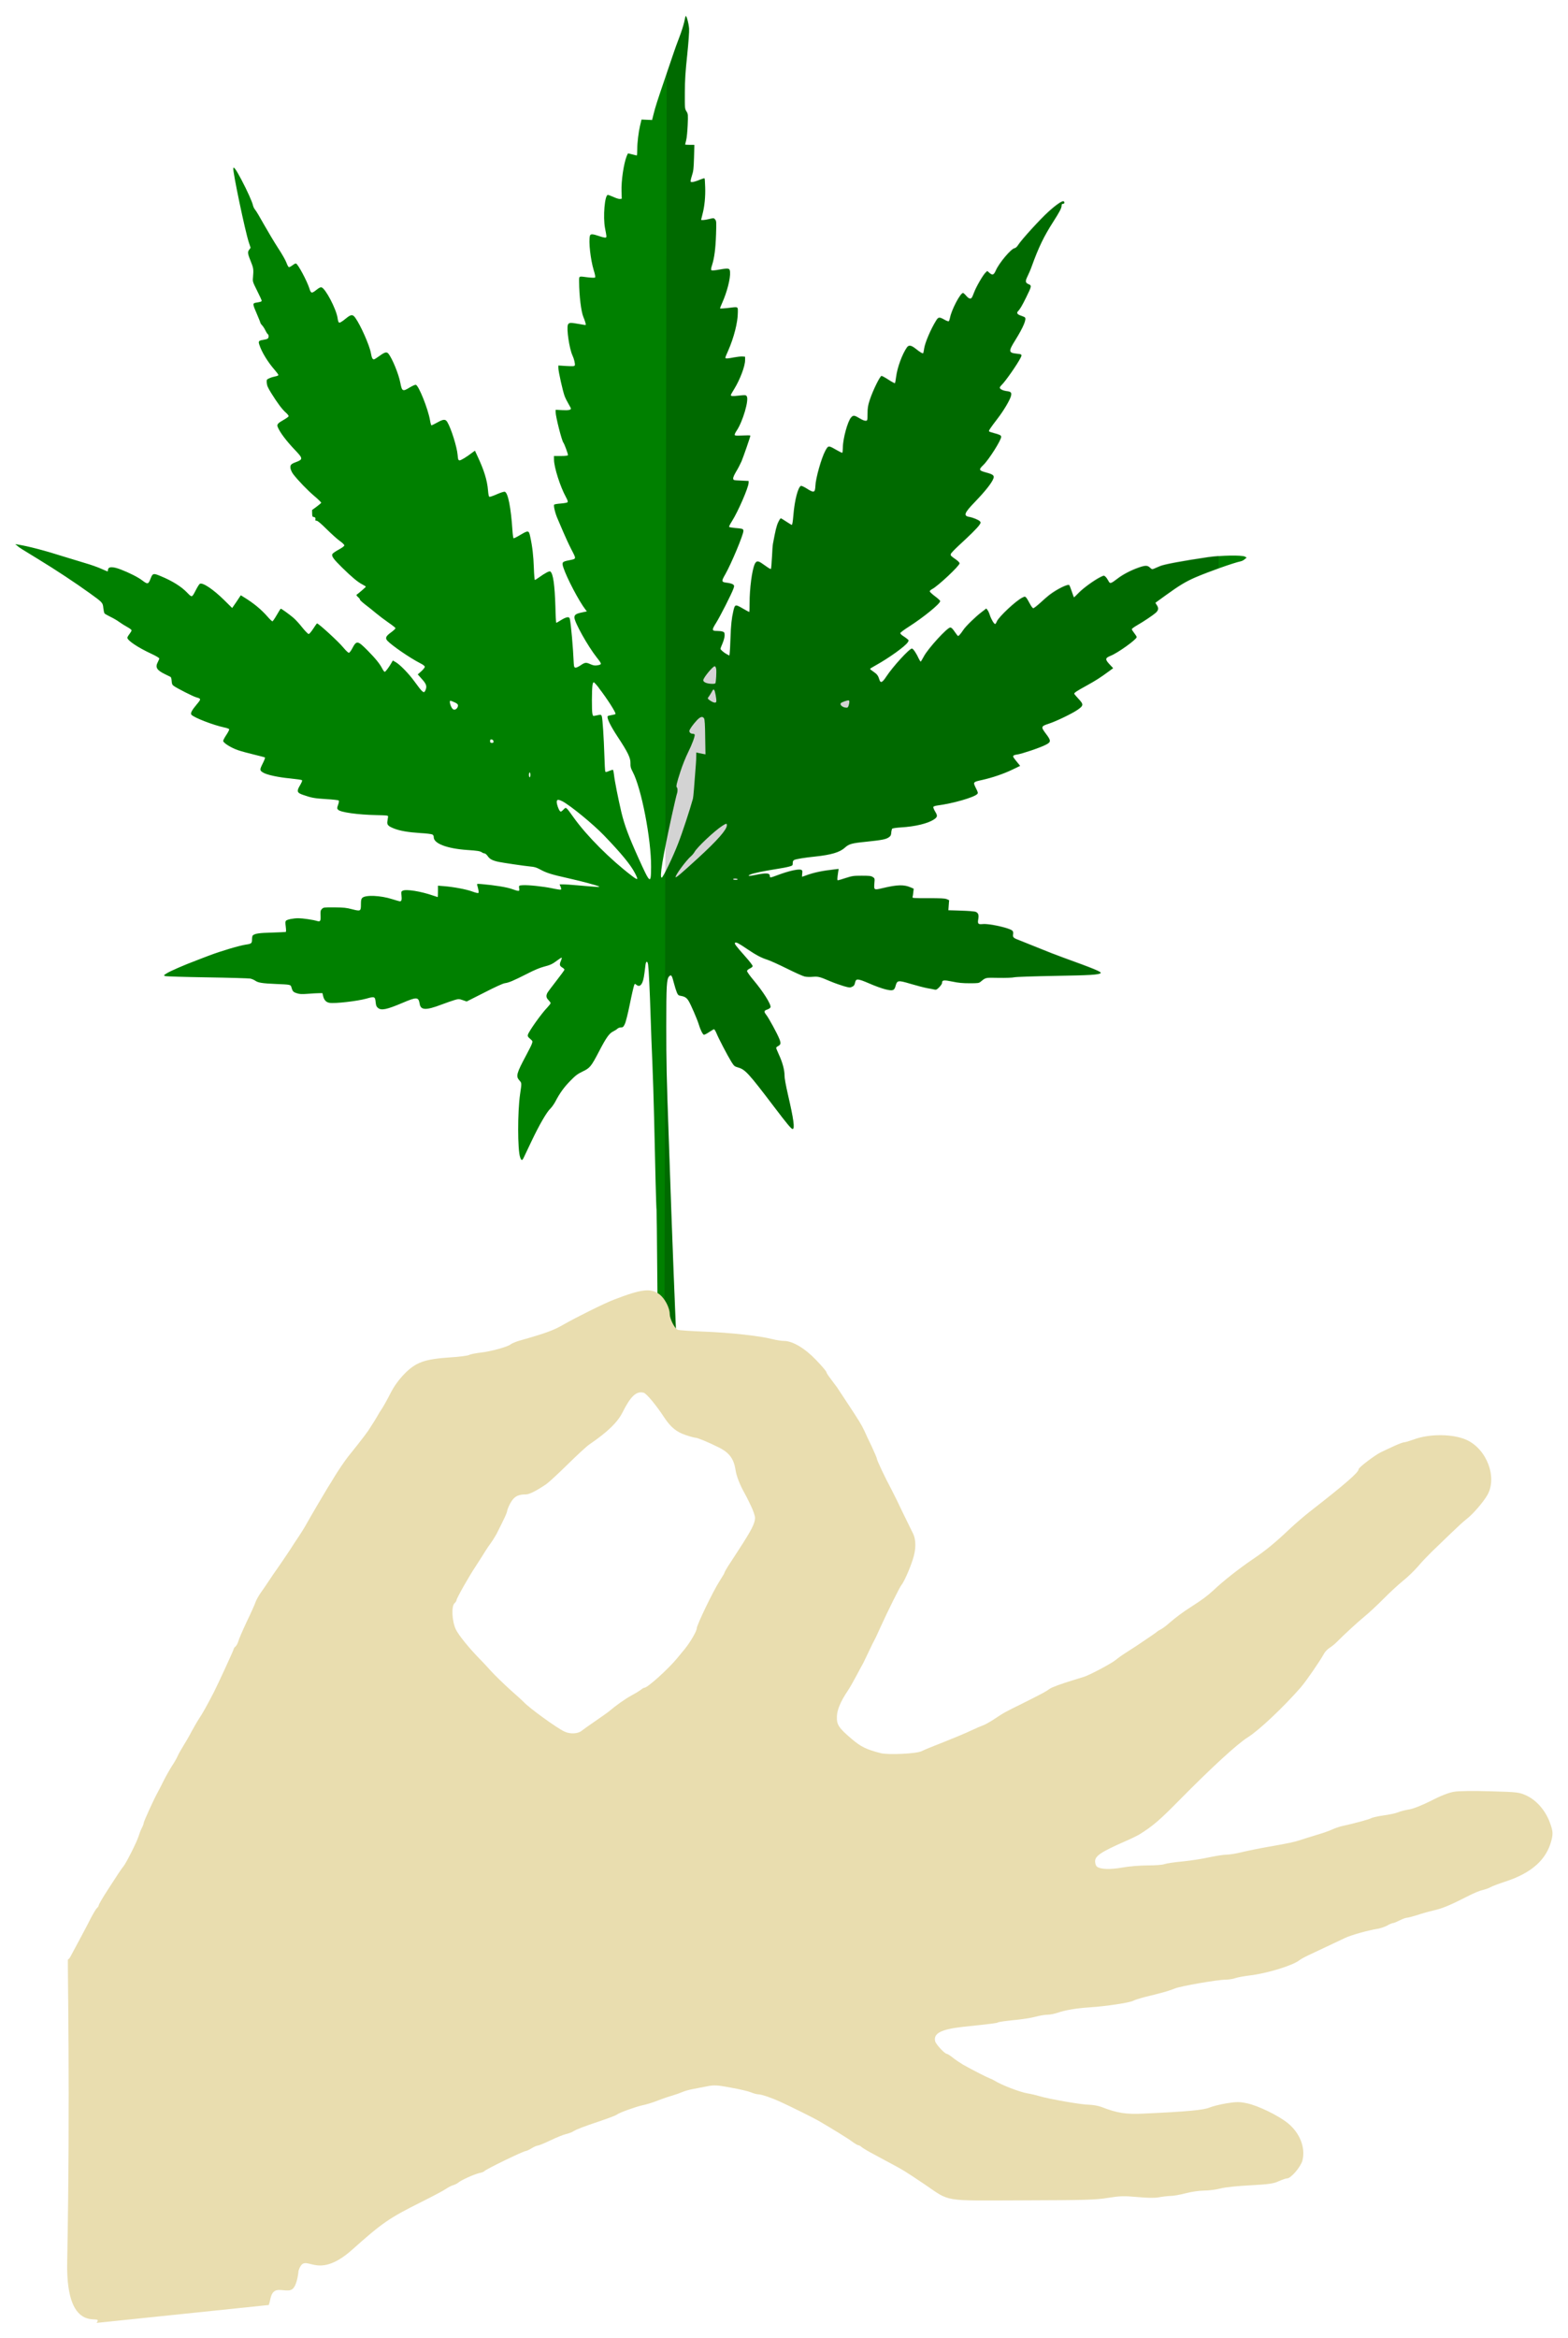 <?xml version="1.0" encoding="UTF-8" standalone="no"?>
<!-- Created with Inkscape (http://www.inkscape.org/) -->

<svg
   width="102"
   height="152"
   viewBox="0 0 26.987 40.217"
   version="1.1"
   id="svg4666"
   sodipodi:docname="cannibus_find_plainsvg.svg"
   inkscape:export-filename="../../../../../var/www/html/assets/svg/cannibus_find_plainsvgxport.svg"
   inkscape:export-xdpi="96"
   inkscape:export-ydpi="96"
   xmlns:inkscape="http://www.inkscape.org/namespaces/inkscape"
   xmlns:sodipodi="http://sodipodi.sourceforge.net/DTD/sodipodi-0.dtd"
   xmlns="http://www.w3.org/2000/svg"
   xmlns:svg="http://www.w3.org/2000/svg">
  <sodipodi:namedview
     id="namedview18"
     pagecolor="#ffffff"
     bordercolor="#000000"
     borderopacity="0.25"
     inkscape:showpageshadow="2"
     inkscape:pageopacity="0.0"
     inkscape:pagecheckerboard="0"
     inkscape:deskcolor="#d1d1d1"
     showgrid="false" />
  <defs
     id="defs4663">
    <script
       id="mesh_polyfill"
       type="text/javascript">
!function(){const t=&quot;http://www.w3.org/2000/svg&quot;,e=&quot;http://www.w3.org/1999/xlink&quot;,s=&quot;http://www.w3.org/1999/xhtml&quot;,r=2;if(document.createElementNS(t,&quot;meshgradient&quot;).x)return;const n=(t,e,s,r)=&gt;{let n=new x(.5*(e.x+s.x),.5*(e.y+s.y)),o=new x(.5*(t.x+e.x),.5*(t.y+e.y)),i=new x(.5*(s.x+r.x),.5*(s.y+r.y)),a=new x(.5*(n.x+o.x),.5*(n.y+o.y)),h=new x(.5*(n.x+i.x),.5*(n.y+i.y)),l=new x(.5*(a.x+h.x),.5*(a.y+h.y));return[[t,o,a,l],[l,h,i,r]]},o=t=&gt;{let e=t[0].distSquared(t[1]),s=t[2].distSquared(t[3]),r=.25*t[0].distSquared(t[2]),n=.25*t[1].distSquared(t[3]),o=e&gt;s?e:s,i=r&gt;n?r:n;return 18*(o&gt;i?o:i)},i=(t,e)=&gt;Math.sqrt(t.distSquared(e)),a=(t,e)=&gt;t.scale(2/3).add(e.scale(1/3)),h=t=&gt;{let e,s,r,n,o,i,a,h=new g;return t.match(/(\w+\(\s*[^)]+\))+/g).forEach(t=&gt;{let l=t.match(/[\w.-]+/g),d=l.shift();switch(d){case&quot;translate&quot;:2===l.length?e=new g(1,0,0,1,l[0],l[1]):(console.error(&quot;mesh.js: translate does not have 2 arguments!&quot;),e=new g(1,0,0,1,0,0)),h=h.append(e);break;case&quot;scale&quot;:1===l.length?s=new g(l[0],0,0,l[0],0,0):2===l.length?s=new g(l[0],0,0,l[1],0,0):(console.error(&quot;mesh.js: scale does not have 1 or 2 arguments!&quot;),s=new g(1,0,0,1,0,0)),h=h.append(s);break;case&quot;rotate&quot;:if(3===l.length&amp;&amp;(e=new g(1,0,0,1,l[1],l[2]),h=h.append(e)),l[0]){r=l[0]*Math.PI/180;let t=Math.cos(r),e=Math.sin(r);Math.abs(t)&lt;1e-16&amp;&amp;(t=0),Math.abs(e)&lt;1e-16&amp;&amp;(e=0),a=new g(t,e,-e,t,0,0),h=h.append(a)}else console.error(&quot;math.js: No argument to rotate transform!&quot;);3===l.length&amp;&amp;(e=new g(1,0,0,1,-l[1],-l[2]),h=h.append(e));break;case&quot;skewX&quot;:l[0]?(r=l[0]*Math.PI/180,n=Math.tan(r),o=new g(1,0,n,1,0,0),h=h.append(o)):console.error(&quot;math.js: No argument to skewX transform!&quot;);break;case&quot;skewY&quot;:l[0]?(r=l[0]*Math.PI/180,n=Math.tan(r),i=new g(1,n,0,1,0,0),h=h.append(i)):console.error(&quot;math.js: No argument to skewY transform!&quot;);break;case&quot;matrix&quot;:6===l.length?h=h.append(new g(...l)):console.error(&quot;math.js: Incorrect number of arguments for matrix!&quot;);break;default:console.error(&quot;mesh.js: Unhandled transform type: &quot;+d)}}),h},l=t=&gt;{let e=[],s=t.split(/[ ,]+/);for(let t=0,r=s.length-1;t&lt;r;t+=2)e.push(new x(parseFloat(s[t]),parseFloat(s[t+1])));return e},d=(t,e)=&gt;{for(let s in e)t.setAttribute(s,e[s])},c=(t,e,s,r,n)=&gt;{let o,i,a=[0,0,0,0];for(let h=0;h&lt;3;++h)e[h]&lt;t[h]&amp;&amp;e[h]&lt;s[h]||t[h]&lt;e[h]&amp;&amp;s[h]&lt;e[h]?a[h]=0:(a[h]=.5*((e[h]-t[h])/r+(s[h]-e[h])/n),o=Math.abs(3*(e[h]-t[h])/r),i=Math.abs(3*(s[h]-e[h])/n),a[h]&gt;o?a[h]=o:a[h]&gt;i&amp;&amp;(a[h]=i));return a},u=[[1,0,0,0,0,0,0,0,0,0,0,0,0,0,0,0],[0,0,0,0,1,0,0,0,0,0,0,0,0,0,0,0],[-3,3,0,0,-2,-1,0,0,0,0,0,0,0,0,0,0],[2,-2,0,0,1,1,0,0,0,0,0,0,0,0,0,0],[0,0,0,0,0,0,0,0,1,0,0,0,0,0,0,0],[0,0,0,0,0,0,0,0,0,0,0,0,1,0,0,0],[0,0,0,0,0,0,0,0,-3,3,0,0,-2,-1,0,0],[0,0,0,0,0,0,0,0,2,-2,0,0,1,1,0,0],[-3,0,3,0,0,0,0,0,-2,0,-1,0,0,0,0,0],[0,0,0,0,-3,0,3,0,0,0,0,0,-2,0,-1,0],[9,-9,-9,9,6,3,-6,-3,6,-6,3,-3,4,2,2,1],[-6,6,6,-6,-3,-3,3,3,-4,4,-2,2,-2,-2,-1,-1],[2,0,-2,0,0,0,0,0,1,0,1,0,0,0,0,0],[0,0,0,0,2,0,-2,0,0,0,0,0,1,0,1,0],[-6,6,6,-6,-4,-2,4,2,-3,3,-3,3,-2,-1,-2,-1],[4,-4,-4,4,2,2,-2,-2,2,-2,2,-2,1,1,1,1]],f=t=&gt;{let e=[];for(let s=0;s&lt;16;++s){e[s]=0;for(let r=0;r&lt;16;++r)e[s]+=u[s][r]*t[r]}return e},p=(t,e,s)=&gt;{const r=e*e,n=s*s,o=e*e*e,i=s*s*s;return t[0]+t[1]*e+t[2]*r+t[3]*o+t[4]*s+t[5]*s*e+t[6]*s*r+t[7]*s*o+t[8]*n+t[9]*n*e+t[10]*n*r+t[11]*n*o+t[12]*i+t[13]*i*e+t[14]*i*r+t[15]*i*o},y=t=&gt;{let e=[],s=[],r=[];for(let s=0;s&lt;4;++s)e[s]=[],e[s][0]=n(t[0][s],t[1][s],t[2][s],t[3][s]),e[s][1]=[],e[s][1].push(...n(...e[s][0][0])),e[s][1].push(...n(...e[s][0][1])),e[s][2]=[],e[s][2].push(...n(...e[s][1][0])),e[s][2].push(...n(...e[s][1][1])),e[s][2].push(...n(...e[s][1][2])),e[s][2].push(...n(...e[s][1][3]));for(let t=0;t&lt;8;++t){s[t]=[];for(let r=0;r&lt;4;++r)s[t][r]=[],s[t][r][0]=n(e[0][2][t][r],e[1][2][t][r],e[2][2][t][r],e[3][2][t][r]),s[t][r][1]=[],s[t][r][1].push(...n(...s[t][r][0][0])),s[t][r][1].push(...n(...s[t][r][0][1])),s[t][r][2]=[],s[t][r][2].push(...n(...s[t][r][1][0])),s[t][r][2].push(...n(...s[t][r][1][1])),s[t][r][2].push(...n(...s[t][r][1][2])),s[t][r][2].push(...n(...s[t][r][1][3]))}for(let t=0;t&lt;8;++t){r[t]=[];for(let e=0;e&lt;8;++e)r[t][e]=[],r[t][e][0]=s[t][0][2][e],r[t][e][1]=s[t][1][2][e],r[t][e][2]=s[t][2][2][e],r[t][e][3]=s[t][3][2][e]}return r};class x{constructor(t,e){this.x=t||0,this.y=e||0}toString(){return`(x=${this.x}, y=${this.y})`}clone(){return new x(this.x,this.y)}add(t){return new x(this.x+t.x,this.y+t.y)}scale(t){return void 0===t.x?new x(this.x*t,this.y*t):new x(this.x*t.x,this.y*t.y)}distSquared(t){let e=this.x-t.x,s=this.y-t.y;return e*e+s*s}transform(t){let e=this.x*t.a+this.y*t.c+t.e,s=this.x*t.b+this.y*t.d+t.f;return new x(e,s)}}class g{constructor(t,e,s,r,n,o){void 0===t?(this.a=1,this.b=0,this.c=0,this.d=1,this.e=0,this.f=0):(this.a=t,this.b=e,this.c=s,this.d=r,this.e=n,this.f=o)}toString(){return`affine: ${this.a} ${this.c} ${this.e} \n       ${this.b} ${this.d} ${this.f}`}append(t){t instanceof g||console.error(&quot;mesh.js: argument to Affine.append is not affine!&quot;);let e=this.a*t.a+this.c*t.b,s=this.b*t.a+this.d*t.b,r=this.a*t.c+this.c*t.d,n=this.b*t.c+this.d*t.d,o=this.a*t.e+this.c*t.f+this.e,i=this.b*t.e+this.d*t.f+this.f;return new g(e,s,r,n,o,i)}}class w{constructor(t,e){this.nodes=t,this.colors=e}paintCurve(t,e){if(o(this.nodes)&gt;r){const s=n(...this.nodes);let r=[[],[]],o=[[],[]];for(let t=0;t&lt;4;++t)r[0][t]=this.colors[0][t],r[1][t]=(this.colors[0][t]+this.colors[1][t])/2,o[0][t]=r[1][t],o[1][t]=this.colors[1][t];let i=new w(s[0],r),a=new w(s[1],o);i.paintCurve(t,e),a.paintCurve(t,e)}else{let s=Math.round(this.nodes[0].x);if(s&gt;=0&amp;&amp;s&lt;e){let r=4*(~~this.nodes[0].y*e+s);t[r]=Math.round(this.colors[0][0]),t[r+1]=Math.round(this.colors[0][1]),t[r+2]=Math.round(this.colors[0][2]),t[r+3]=Math.round(this.colors[0][3])}}}}class m{constructor(t,e){this.nodes=t,this.colors=e}split(){let t=[[],[],[],[]],e=[[],[],[],[]],s=[[[],[]],[[],[]]],r=[[[],[]],[[],[]]];for(let s=0;s&lt;4;++s){const r=n(this.nodes[0][s],this.nodes[1][s],this.nodes[2][s],this.nodes[3][s]);t[0][s]=r[0][0],t[1][s]=r[0][1],t[2][s]=r[0][2],t[3][s]=r[0][3],e[0][s]=r[1][0],e[1][s]=r[1][1],e[2][s]=r[1][2],e[3][s]=r[1][3]}for(let t=0;t&lt;4;++t)s[0][0][t]=this.colors[0][0][t],s[0][1][t]=this.colors[0][1][t],s[1][0][t]=(this.colors[0][0][t]+this.colors[1][0][t])/2,s[1][1][t]=(this.colors[0][1][t]+this.colors[1][1][t])/2,r[0][0][t]=s[1][0][t],r[0][1][t]=s[1][1][t],r[1][0][t]=this.colors[1][0][t],r[1][1][t]=this.colors[1][1][t];return[new m(t,s),new m(e,r)]}paint(t,e){let s,n=!1;for(let t=0;t&lt;4;++t)if((s=o([this.nodes[0][t],this.nodes[1][t],this.nodes[2][t],this.nodes[3][t]]))&gt;r){n=!0;break}if(n){let s=this.split();s[0].paint(t,e),s[1].paint(t,e)}else{new w([...this.nodes[0]],[...this.colors[0]]).paintCurve(t,e)}}}class b{constructor(t){this.readMesh(t),this.type=t.getAttribute(&quot;type&quot;)||&quot;bilinear&quot;}readMesh(t){let e=[[]],s=[[]],r=Number(t.getAttribute(&quot;x&quot;)),n=Number(t.getAttribute(&quot;y&quot;));e[0][0]=new x(r,n);let o=t.children;for(let t=0,r=o.length;t&lt;r;++t){e[3*t+1]=[],e[3*t+2]=[],e[3*t+3]=[],s[t+1]=[];let r=o[t].children;for(let n=0,o=r.length;n&lt;o;++n){let o=r[n].children;for(let r=0,i=o.length;r&lt;i;++r){let i=r;0!==t&amp;&amp;++i;let h,d=o[r].getAttribute(&quot;path&quot;),c=&quot;l&quot;;null!=d&amp;&amp;(c=(h=d.match(/\s*([lLcC])\s*(.*)/))[1]);let u=l(h[2]);switch(c){case&quot;l&quot;:0===i?(e[3*t][3*n+3]=u[0].add(e[3*t][3*n]),e[3*t][3*n+1]=a(e[3*t][3*n],e[3*t][3*n+3]),e[3*t][3*n+2]=a(e[3*t][3*n+3],e[3*t][3*n])):1===i?(e[3*t+3][3*n+3]=u[0].add(e[3*t][3*n+3]),e[3*t+1][3*n+3]=a(e[3*t][3*n+3],e[3*t+3][3*n+3]),e[3*t+2][3*n+3]=a(e[3*t+3][3*n+3],e[3*t][3*n+3])):2===i?(0===n&amp;&amp;(e[3*t+3][3*n+0]=u[0].add(e[3*t+3][3*n+3])),e[3*t+3][3*n+1]=a(e[3*t+3][3*n],e[3*t+3][3*n+3]),e[3*t+3][3*n+2]=a(e[3*t+3][3*n+3],e[3*t+3][3*n])):(e[3*t+1][3*n]=a(e[3*t][3*n],e[3*t+3][3*n]),e[3*t+2][3*n]=a(e[3*t+3][3*n],e[3*t][3*n]));break;case&quot;L&quot;:0===i?(e[3*t][3*n+3]=u[0],e[3*t][3*n+1]=a(e[3*t][3*n],e[3*t][3*n+3]),e[3*t][3*n+2]=a(e[3*t][3*n+3],e[3*t][3*n])):1===i?(e[3*t+3][3*n+3]=u[0],e[3*t+1][3*n+3]=a(e[3*t][3*n+3],e[3*t+3][3*n+3]),e[3*t+2][3*n+3]=a(e[3*t+3][3*n+3],e[3*t][3*n+3])):2===i?(0===n&amp;&amp;(e[3*t+3][3*n+0]=u[0]),e[3*t+3][3*n+1]=a(e[3*t+3][3*n],e[3*t+3][3*n+3]),e[3*t+3][3*n+2]=a(e[3*t+3][3*n+3],e[3*t+3][3*n])):(e[3*t+1][3*n]=a(e[3*t][3*n],e[3*t+3][3*n]),e[3*t+2][3*n]=a(e[3*t+3][3*n],e[3*t][3*n]));break;case&quot;c&quot;:0===i?(e[3*t][3*n+1]=u[0].add(e[3*t][3*n]),e[3*t][3*n+2]=u[1].add(e[3*t][3*n]),e[3*t][3*n+3]=u[2].add(e[3*t][3*n])):1===i?(e[3*t+1][3*n+3]=u[0].add(e[3*t][3*n+3]),e[3*t+2][3*n+3]=u[1].add(e[3*t][3*n+3]),e[3*t+3][3*n+3]=u[2].add(e[3*t][3*n+3])):2===i?(e[3*t+3][3*n+2]=u[0].add(e[3*t+3][3*n+3]),e[3*t+3][3*n+1]=u[1].add(e[3*t+3][3*n+3]),0===n&amp;&amp;(e[3*t+3][3*n+0]=u[2].add(e[3*t+3][3*n+3]))):(e[3*t+2][3*n]=u[0].add(e[3*t+3][3*n]),e[3*t+1][3*n]=u[1].add(e[3*t+3][3*n]));break;case&quot;C&quot;:0===i?(e[3*t][3*n+1]=u[0],e[3*t][3*n+2]=u[1],e[3*t][3*n+3]=u[2]):1===i?(e[3*t+1][3*n+3]=u[0],e[3*t+2][3*n+3]=u[1],e[3*t+3][3*n+3]=u[2]):2===i?(e[3*t+3][3*n+2]=u[0],e[3*t+3][3*n+1]=u[1],0===n&amp;&amp;(e[3*t+3][3*n+0]=u[2])):(e[3*t+2][3*n]=u[0],e[3*t+1][3*n]=u[1]);break;default:console.error(&quot;mesh.js: &quot;+c+&quot; invalid path type.&quot;)}if(0===t&amp;&amp;0===n||r&gt;0){let e=window.getComputedStyle(o[r]).stopColor.match(/^rgb\s*\(\s*(\d+)\s*,\s*(\d+)\s*,\s*(\d+)\s*\)$/i),a=window.getComputedStyle(o[r]).stopOpacity,h=255;a&amp;&amp;(h=Math.floor(255*a)),e&amp;&amp;(0===i?(s[t][n]=[],s[t][n][0]=Math.floor(e[1]),s[t][n][1]=Math.floor(e[2]),s[t][n][2]=Math.floor(e[3]),s[t][n][3]=h):1===i?(s[t][n+1]=[],s[t][n+1][0]=Math.floor(e[1]),s[t][n+1][1]=Math.floor(e[2]),s[t][n+1][2]=Math.floor(e[3]),s[t][n+1][3]=h):2===i?(s[t+1][n+1]=[],s[t+1][n+1][0]=Math.floor(e[1]),s[t+1][n+1][1]=Math.floor(e[2]),s[t+1][n+1][2]=Math.floor(e[3]),s[t+1][n+1][3]=h):3===i&amp;&amp;(s[t+1][n]=[],s[t+1][n][0]=Math.floor(e[1]),s[t+1][n][1]=Math.floor(e[2]),s[t+1][n][2]=Math.floor(e[3]),s[t+1][n][3]=h))}}e[3*t+1][3*n+1]=new x,e[3*t+1][3*n+2]=new x,e[3*t+2][3*n+1]=new x,e[3*t+2][3*n+2]=new x,e[3*t+1][3*n+1].x=(-4*e[3*t][3*n].x+6*(e[3*t][3*n+1].x+e[3*t+1][3*n].x)+-2*(e[3*t][3*n+3].x+e[3*t+3][3*n].x)+3*(e[3*t+3][3*n+1].x+e[3*t+1][3*n+3].x)+-1*e[3*t+3][3*n+3].x)/9,e[3*t+1][3*n+2].x=(-4*e[3*t][3*n+3].x+6*(e[3*t][3*n+2].x+e[3*t+1][3*n+3].x)+-2*(e[3*t][3*n].x+e[3*t+3][3*n+3].x)+3*(e[3*t+3][3*n+2].x+e[3*t+1][3*n].x)+-1*e[3*t+3][3*n].x)/9,e[3*t+2][3*n+1].x=(-4*e[3*t+3][3*n].x+6*(e[3*t+3][3*n+1].x+e[3*t+2][3*n].x)+-2*(e[3*t+3][3*n+3].x+e[3*t][3*n].x)+3*(e[3*t][3*n+1].x+e[3*t+2][3*n+3].x)+-1*e[3*t][3*n+3].x)/9,e[3*t+2][3*n+2].x=(-4*e[3*t+3][3*n+3].x+6*(e[3*t+3][3*n+2].x+e[3*t+2][3*n+3].x)+-2*(e[3*t+3][3*n].x+e[3*t][3*n+3].x)+3*(e[3*t][3*n+2].x+e[3*t+2][3*n].x)+-1*e[3*t][3*n].x)/9,e[3*t+1][3*n+1].y=(-4*e[3*t][3*n].y+6*(e[3*t][3*n+1].y+e[3*t+1][3*n].y)+-2*(e[3*t][3*n+3].y+e[3*t+3][3*n].y)+3*(e[3*t+3][3*n+1].y+e[3*t+1][3*n+3].y)+-1*e[3*t+3][3*n+3].y)/9,e[3*t+1][3*n+2].y=(-4*e[3*t][3*n+3].y+6*(e[3*t][3*n+2].y+e[3*t+1][3*n+3].y)+-2*(e[3*t][3*n].y+e[3*t+3][3*n+3].y)+3*(e[3*t+3][3*n+2].y+e[3*t+1][3*n].y)+-1*e[3*t+3][3*n].y)/9,e[3*t+2][3*n+1].y=(-4*e[3*t+3][3*n].y+6*(e[3*t+3][3*n+1].y+e[3*t+2][3*n].y)+-2*(e[3*t+3][3*n+3].y+e[3*t][3*n].y)+3*(e[3*t][3*n+1].y+e[3*t+2][3*n+3].y)+-1*e[3*t][3*n+3].y)/9,e[3*t+2][3*n+2].y=(-4*e[3*t+3][3*n+3].y+6*(e[3*t+3][3*n+2].y+e[3*t+2][3*n+3].y)+-2*(e[3*t+3][3*n].y+e[3*t][3*n+3].y)+3*(e[3*t][3*n+2].y+e[3*t+2][3*n].y)+-1*e[3*t][3*n].y)/9}}this.nodes=e,this.colors=s}paintMesh(t,e){let s=(this.nodes.length-1)/3,r=(this.nodes[0].length-1)/3;if(&quot;bilinear&quot;===this.type||s&lt;2||r&lt;2){let n;for(let o=0;o&lt;s;++o)for(let s=0;s&lt;r;++s){let r=[];for(let t=3*o,e=3*o+4;t&lt;e;++t)r.push(this.nodes[t].slice(3*s,3*s+4));let i=[];i.push(this.colors[o].slice(s,s+2)),i.push(this.colors[o+1].slice(s,s+2)),(n=new m(r,i)).paint(t,e)}}else{let n,o,a,h,l,d,u;const x=s,g=r;s++,r++;let w=new Array(s);for(let t=0;t&lt;s;++t){w[t]=new Array(r);for(let e=0;e&lt;r;++e)w[t][e]=[],w[t][e][0]=this.nodes[3*t][3*e],w[t][e][1]=this.colors[t][e]}for(let t=0;t&lt;s;++t)for(let e=0;e&lt;r;++e)0!==t&amp;&amp;t!==x&amp;&amp;(n=i(w[t-1][e][0],w[t][e][0]),o=i(w[t+1][e][0],w[t][e][0]),w[t][e][2]=c(w[t-1][e][1],w[t][e][1],w[t+1][e][1],n,o)),0!==e&amp;&amp;e!==g&amp;&amp;(n=i(w[t][e-1][0],w[t][e][0]),o=i(w[t][e+1][0],w[t][e][0]),w[t][e][3]=c(w[t][e-1][1],w[t][e][1],w[t][e+1][1],n,o));for(let t=0;t&lt;r;++t){w[0][t][2]=[],w[x][t][2]=[];for(let e=0;e&lt;4;++e)n=i(w[1][t][0],w[0][t][0]),o=i(w[x][t][0],w[x-1][t][0]),w[0][t][2][e]=n&gt;0?2*(w[1][t][1][e]-w[0][t][1][e])/n-w[1][t][2][e]:0,w[x][t][2][e]=o&gt;0?2*(w[x][t][1][e]-w[x-1][t][1][e])/o-w[x-1][t][2][e]:0}for(let t=0;t&lt;s;++t){w[t][0][3]=[],w[t][g][3]=[];for(let e=0;e&lt;4;++e)n=i(w[t][1][0],w[t][0][0]),o=i(w[t][g][0],w[t][g-1][0]),w[t][0][3][e]=n&gt;0?2*(w[t][1][1][e]-w[t][0][1][e])/n-w[t][1][3][e]:0,w[t][g][3][e]=o&gt;0?2*(w[t][g][1][e]-w[t][g-1][1][e])/o-w[t][g-1][3][e]:0}for(let s=0;s&lt;x;++s)for(let r=0;r&lt;g;++r){let n=i(w[s][r][0],w[s+1][r][0]),o=i(w[s][r+1][0],w[s+1][r+1][0]),c=i(w[s][r][0],w[s][r+1][0]),x=i(w[s+1][r][0],w[s+1][r+1][0]),g=[[],[],[],[]];for(let t=0;t&lt;4;++t){(d=[])[0]=w[s][r][1][t],d[1]=w[s+1][r][1][t],d[2]=w[s][r+1][1][t],d[3]=w[s+1][r+1][1][t],d[4]=w[s][r][2][t]*n,d[5]=w[s+1][r][2][t]*n,d[6]=w[s][r+1][2][t]*o,d[7]=w[s+1][r+1][2][t]*o,d[8]=w[s][r][3][t]*c,d[9]=w[s+1][r][3][t]*x,d[10]=w[s][r+1][3][t]*c,d[11]=w[s+1][r+1][3][t]*x,d[12]=0,d[13]=0,d[14]=0,d[15]=0,u=f(d);for(let e=0;e&lt;9;++e){g[t][e]=[];for(let s=0;s&lt;9;++s)g[t][e][s]=p(u,e/8,s/8),g[t][e][s]&gt;255?g[t][e][s]=255:g[t][e][s]&lt;0&amp;&amp;(g[t][e][s]=0)}}h=[];for(let t=3*s,e=3*s+4;t&lt;e;++t)h.push(this.nodes[t].slice(3*r,3*r+4));l=y(h);for(let s=0;s&lt;8;++s)for(let r=0;r&lt;8;++r)(a=new m(l[s][r],[[[g[0][s][r],g[1][s][r],g[2][s][r],g[3][s][r]],[g[0][s][r+1],g[1][s][r+1],g[2][s][r+1],g[3][s][r+1]]],[[g[0][s+1][r],g[1][s+1][r],g[2][s+1][r],g[3][s+1][r]],[g[0][s+1][r+1],g[1][s+1][r+1],g[2][s+1][r+1],g[3][s+1][r+1]]]])).paint(t,e)}}}transform(t){if(t instanceof x)for(let e=0,s=this.nodes.length;e&lt;s;++e)for(let s=0,r=this.nodes[0].length;s&lt;r;++s)this.nodes[e][s]=this.nodes[e][s].add(t);else if(t instanceof g)for(let e=0,s=this.nodes.length;e&lt;s;++e)for(let s=0,r=this.nodes[0].length;s&lt;r;++s)this.nodes[e][s]=this.nodes[e][s].transform(t)}scale(t){for(let e=0,s=this.nodes.length;e&lt;s;++e)for(let s=0,r=this.nodes[0].length;s&lt;r;++s)this.nodes[e][s]=this.nodes[e][s].scale(t)}}document.querySelectorAll(&quot;rect,circle,ellipse,path,text&quot;).forEach((r,n)=&gt;{let o=r.getAttribute(&quot;id&quot;);o||(o=&quot;patchjs_shape&quot;+n,r.setAttribute(&quot;id&quot;,o));const i=r.style.fill.match(/^url\(\s*&quot;?\s*#([^\s&quot;]+)&quot;?\s*\)/),a=r.style.stroke.match(/^url\(\s*&quot;?\s*#([^\s&quot;]+)&quot;?\s*\)/);if(i&amp;&amp;i[1]){const a=document.getElementById(i[1]);if(a&amp;&amp;&quot;meshgradient&quot;===a.nodeName){const i=r.getBBox();let l=document.createElementNS(s,&quot;canvas&quot;);d(l,{width:i.width,height:i.height});const c=l.getContext(&quot;2d&quot;);let u=c.createImageData(i.width,i.height);const f=new b(a);&quot;objectBoundingBox&quot;===a.getAttribute(&quot;gradientUnits&quot;)&amp;&amp;f.scale(new x(i.width,i.height));const p=a.getAttribute(&quot;gradientTransform&quot;);null!=p&amp;&amp;f.transform(h(p)),&quot;userSpaceOnUse&quot;===a.getAttribute(&quot;gradientUnits&quot;)&amp;&amp;f.transform(new x(-i.x,-i.y)),f.paintMesh(u.data,l.width),c.putImageData(u,0,0);const y=document.createElementNS(t,&quot;image&quot;);d(y,{width:i.width,height:i.height,x:i.x,y:i.y});let g=l.toDataURL();y.setAttributeNS(e,&quot;xlink:href&quot;,g),r.parentNode.insertBefore(y,r),r.style.fill=&quot;none&quot;;const w=document.createElementNS(t,&quot;use&quot;);w.setAttributeNS(e,&quot;xlink:href&quot;,&quot;#&quot;+o);const m=&quot;patchjs_clip&quot;+n,M=document.createElementNS(t,&quot;clipPath&quot;);M.setAttribute(&quot;id&quot;,m),M.appendChild(w),r.parentElement.insertBefore(M,r),y.setAttribute(&quot;clip-path&quot;,&quot;url(#&quot;+m+&quot;)&quot;),u=null,l=null,g=null}}if(a&amp;&amp;a[1]){const o=document.getElementById(a[1]);if(o&amp;&amp;&quot;meshgradient&quot;===o.nodeName){const i=parseFloat(r.style.strokeWidth.slice(0,-2))*(parseFloat(r.style.strokeMiterlimit)||parseFloat(r.getAttribute(&quot;stroke-miterlimit&quot;))||1),a=r.getBBox(),l=Math.trunc(a.width+i),c=Math.trunc(a.height+i),u=Math.trunc(a.x-i/2),f=Math.trunc(a.y-i/2);let p=document.createElementNS(s,&quot;canvas&quot;);d(p,{width:l,height:c});const y=p.getContext(&quot;2d&quot;);let g=y.createImageData(l,c);const w=new b(o);&quot;objectBoundingBox&quot;===o.getAttribute(&quot;gradientUnits&quot;)&amp;&amp;w.scale(new x(l,c));const m=o.getAttribute(&quot;gradientTransform&quot;);null!=m&amp;&amp;w.transform(h(m)),&quot;userSpaceOnUse&quot;===o.getAttribute(&quot;gradientUnits&quot;)&amp;&amp;w.transform(new x(-u,-f)),w.paintMesh(g.data,p.width),y.putImageData(g,0,0);const M=document.createElementNS(t,&quot;image&quot;);d(M,{width:l,height:c,x:0,y:0});let S=p.toDataURL();M.setAttributeNS(e,&quot;xlink:href&quot;,S);const k=&quot;pattern_clip&quot;+n,A=document.createElementNS(t,&quot;pattern&quot;);d(A,{id:k,patternUnits:&quot;userSpaceOnUse&quot;,width:l,height:c,x:u,y:f}),A.appendChild(M),o.parentNode.appendChild(A),r.style.stroke=&quot;url(#&quot;+k+&quot;)&quot;,g=null,p=null,S=null}}})}();
</script>
  </defs>
  <path
     d="m 11.802,0.269 c -0.004,0.01 -0.016,0.062 -0.027,0.115 -0.012,0.053 -0.049,0.17 -0.084,0.26 -0.035,0.089 -0.082,0.22 -0.105,0.29 -0.024,0.07 -0.09,0.262 -0.146,0.429 -0.13,0.381 -0.159,0.47 -0.191,0.598 l -0.026,0.103 -0.091,-0.004 -0.091,-0.004 -0.008,0.034 c -0.004,0.018 -0.012,0.053 -0.018,0.076 -0.025,0.105 -0.047,0.288 -0.047,0.393 0,0.063 -0.004,0.115 -0.008,0.115 -0.006,0 -0.039,-0.009 -0.075,-0.018 -0.036,-0.01 -0.069,-0.018 -0.073,-0.018 -0.005,0 -0.017,0.023 -0.027,0.05 -0.051,0.131 -0.094,0.423 -0.088,0.603 l 0.004,0.127 -0.031,0.004 c -0.017,0.002 -0.067,-0.013 -0.111,-0.034 -0.044,-0.019 -0.088,-0.036 -0.097,-0.036 -0.054,0 -0.086,0.378 -0.049,0.572 0.029,0.149 0.03,0.155 0.011,0.162 -0.01,0.004 -0.06,-0.007 -0.111,-0.025 -0.116,-0.04 -0.151,-0.04 -0.16,-0.005 -0.025,0.095 0.01,0.407 0.065,0.59 0.023,0.071 0.031,0.118 0.024,0.126 -0.007,0.007 -0.053,0.006 -0.124,-0.002 -0.165,-0.021 -0.151,-0.029 -0.151,0.079 10e-4,0.237 0.035,0.511 0.073,0.602 0.024,0.054 0.047,0.131 0.041,0.137 -0.002,0.004 -0.054,-0.004 -0.112,-0.015 -0.154,-0.028 -0.178,-0.027 -0.195,0.013 -0.026,0.068 0.025,0.413 0.079,0.528 0.028,0.059 0.048,0.146 0.04,0.169 -0.007,0.017 -0.024,0.018 -0.146,0.012 l -0.137,-0.009 v 0.045 c 0,0.056 0.076,0.398 0.108,0.482 0.013,0.035 0.043,0.094 0.066,0.133 0.023,0.039 0.042,0.075 0.042,0.081 0,0.024 -0.044,0.033 -0.151,0.027 l -0.112,-0.006 v 0.041 c 0,0.076 0.105,0.489 0.133,0.524 0.019,0.024 0.084,0.202 0.079,0.215 -0.004,0.01 -0.043,0.015 -0.123,0.015 h -0.118 l 10e-4,0.066 c 0.002,0.134 0.109,0.466 0.204,0.638 0.031,0.058 0.038,0.081 0.029,0.091 -0.008,0.009 -0.06,0.017 -0.116,0.022 -0.055,0.004 -0.106,0.012 -0.114,0.019 -0.015,0.016 0.018,0.155 0.062,0.251 0.018,0.04 0.061,0.14 0.096,0.224 0.035,0.082 0.097,0.218 0.139,0.298 0.087,0.169 0.09,0.158 -0.048,0.186 -0.111,0.022 -0.121,0.034 -0.09,0.126 0.059,0.179 0.269,0.578 0.379,0.72 l 0.025,0.031 -0.074,0.016 c -0.111,0.022 -0.141,0.041 -0.141,0.089 0,0.081 0.229,0.491 0.387,0.691 0.09,0.114 0.09,0.118 0,0.133 -0.037,0.005 -0.065,0 -0.108,-0.019 -0.079,-0.036 -0.096,-0.034 -0.171,0.017 -0.036,0.024 -0.076,0.044 -0.09,0.041 -0.021,-0.004 -0.025,-0.013 -0.029,-0.07 -0.012,-0.284 -0.048,-0.677 -0.068,-0.771 -0.011,-0.043 -0.062,-0.034 -0.172,0.036 -0.03,0.019 -0.057,0.034 -0.061,0.034 -0.005,0 -0.012,-0.124 -0.015,-0.277 -0.012,-0.377 -0.038,-0.564 -0.086,-0.605 -0.017,-0.014 -0.087,0.023 -0.201,0.104 -0.031,0.023 -0.061,0.041 -0.067,0.041 -0.005,0 -0.013,-0.094 -0.017,-0.209 -0.007,-0.204 -0.025,-0.365 -0.063,-0.538 -0.023,-0.109 -0.032,-0.11 -0.172,-0.027 -0.056,0.034 -0.106,0.059 -0.114,0.057 -0.006,-0.002 -0.015,-0.066 -0.02,-0.143 -0.025,-0.381 -0.076,-0.64 -0.13,-0.657 -0.013,-0.005 -0.067,0.012 -0.136,0.042 -0.062,0.028 -0.121,0.048 -0.13,0.045 -0.011,-0.005 -0.018,-0.04 -0.024,-0.111 -0.014,-0.173 -0.068,-0.349 -0.183,-0.592 l -0.042,-0.091 -0.041,0.03 c -0.103,0.079 -0.203,0.14 -0.225,0.137 -0.021,-0.004 -0.026,-0.015 -0.032,-0.094 -0.011,-0.134 -0.111,-0.456 -0.178,-0.566 -0.032,-0.052 -0.066,-0.051 -0.175,0.01 -0.048,0.027 -0.092,0.048 -0.097,0.048 -0.006,0 -0.018,-0.04 -0.025,-0.087 -0.034,-0.198 -0.196,-0.602 -0.245,-0.611 -0.012,-0.002 -0.057,0.018 -0.103,0.045 -0.123,0.076 -0.135,0.07 -0.164,-0.083 -0.028,-0.147 -0.14,-0.421 -0.206,-0.499 -0.029,-0.034 -0.063,-0.024 -0.151,0.04 -0.045,0.033 -0.088,0.06 -0.097,0.06 -0.025,0 -0.037,-0.027 -0.053,-0.114 -0.023,-0.128 -0.176,-0.474 -0.265,-0.598 -0.045,-0.065 -0.075,-0.064 -0.158,0.004 -0.081,0.066 -0.115,0.086 -0.129,0.071 -0.006,-0.006 -0.017,-0.041 -0.021,-0.079 -0.026,-0.158 -0.206,-0.5 -0.275,-0.523 -0.017,-0.005 -0.042,0.007 -0.085,0.041 -0.084,0.068 -0.098,0.065 -0.124,-0.021 -0.041,-0.128 -0.194,-0.417 -0.231,-0.43 -0.007,-0.004 -0.035,0.011 -0.059,0.03 -0.025,0.019 -0.053,0.034 -0.062,0.033 -0.01,-0.002 -0.029,-0.036 -0.043,-0.076 -0.014,-0.04 -0.079,-0.155 -0.145,-0.254 -0.065,-0.1 -0.173,-0.282 -0.243,-0.405 -0.068,-0.123 -0.136,-0.237 -0.152,-0.254 -0.015,-0.017 -0.031,-0.05 -0.036,-0.073 -0.012,-0.059 -0.1,-0.255 -0.2,-0.444 -0.09,-0.169 -0.131,-0.23 -0.139,-0.195 -0.011,0.058 0.204,1.085 0.268,1.277 l 0.03,0.091 -0.026,0.035 c -0.03,0.041 -0.025,0.066 0.039,0.225 0.037,0.092 0.039,0.12 0.028,0.249 -0.007,0.071 -0.006,0.075 0.07,0.227 0.043,0.086 0.079,0.163 0.079,0.172 0,0.018 -0.013,0.022 -0.099,0.036 -0.059,0.01 -0.057,0.024 0.016,0.192 0.032,0.075 0.06,0.143 0.06,0.15 0,0.007 0.014,0.029 0.031,0.047 0.017,0.018 0.042,0.057 0.055,0.085 0.013,0.028 0.031,0.057 0.041,0.065 0.024,0.019 0.021,0.068 -0.005,0.082 -0.011,0.006 -0.045,0.014 -0.076,0.019 -0.074,0.011 -0.084,0.024 -0.061,0.088 0.042,0.127 0.147,0.297 0.264,0.43 0.034,0.039 0.062,0.077 0.062,0.086 0,0.009 -0.023,0.018 -0.05,0.023 -0.028,0.005 -0.073,0.018 -0.102,0.031 -0.051,0.023 -0.051,0.023 -0.048,0.081 0.004,0.047 0.018,0.081 0.079,0.179 0.105,0.168 0.185,0.276 0.249,0.332 0.032,0.028 0.051,0.054 0.048,0.064 -0.004,0.01 -0.041,0.036 -0.083,0.06 -0.102,0.057 -0.122,0.08 -0.105,0.122 0.034,0.088 0.143,0.236 0.307,0.407 0.129,0.135 0.129,0.153 0.01,0.198 -0.09,0.033 -0.104,0.05 -0.096,0.109 0.005,0.027 0.025,0.07 0.045,0.097 0.085,0.111 0.249,0.28 0.363,0.377 0.068,0.057 0.122,0.11 0.12,0.117 -0.002,0.007 -0.038,0.037 -0.081,0.069 l -0.076,0.056 10e-4,0.059 c 0.001,0.041 0.006,0.059 0.018,0.059 0.03,0.001 0.044,0.017 0.038,0.042 -0.005,0.019 0,0.024 0.021,0.024 0.018,0 0.073,0.046 0.177,0.149 0.083,0.082 0.184,0.173 0.225,0.201 0.043,0.03 0.075,0.062 0.075,0.074 0,0.013 -0.034,0.039 -0.097,0.073 -0.053,0.029 -0.102,0.063 -0.108,0.075 -0.019,0.036 0.017,0.087 0.166,0.233 0.166,0.163 0.27,0.25 0.35,0.291 0.032,0.016 0.059,0.034 0.059,0.039 0,0.007 -0.123,0.114 -0.159,0.138 -0.007,0.005 0.004,0.022 0.025,0.04 0.021,0.018 0.036,0.037 0.032,0.042 -0.004,0.006 0.038,0.045 0.092,0.087 0.055,0.041 0.14,0.11 0.189,0.151 0.049,0.041 0.143,0.112 0.208,0.157 0.066,0.045 0.121,0.088 0.123,0.097 0.004,0.008 -0.03,0.04 -0.074,0.072 -0.092,0.066 -0.106,0.099 -0.065,0.145 0.075,0.081 0.388,0.296 0.558,0.383 0.061,0.031 0.086,0.051 0.086,0.066 0,0.013 -0.028,0.047 -0.061,0.077 l -0.06,0.053 0.072,0.081 c 0.078,0.086 0.09,0.126 0.059,0.195 -0.025,0.057 -0.047,0.039 -0.188,-0.155 -0.097,-0.134 -0.25,-0.291 -0.323,-0.332 l -0.049,-0.028 -0.023,0.04 c -0.043,0.075 -0.103,0.155 -0.116,0.155 -0.008,0 -0.026,-0.023 -0.041,-0.052 -0.043,-0.085 -0.117,-0.176 -0.252,-0.313 -0.175,-0.176 -0.192,-0.179 -0.267,-0.037 -0.02,0.039 -0.045,0.071 -0.056,0.074 -0.012,0.002 -0.05,-0.033 -0.099,-0.092 -0.085,-0.103 -0.424,-0.413 -0.451,-0.413 -0.004,0 -0.032,0.041 -0.065,0.091 -0.035,0.054 -0.067,0.091 -0.079,0.091 -0.011,0 -0.06,-0.05 -0.11,-0.112 -0.049,-0.063 -0.118,-0.138 -0.154,-0.168 -0.068,-0.058 -0.203,-0.155 -0.215,-0.155 -0.005,0 -0.036,0.048 -0.07,0.109 -0.034,0.059 -0.068,0.109 -0.075,0.108 -0.007,0 -0.043,-0.034 -0.079,-0.075 -0.116,-0.133 -0.243,-0.237 -0.421,-0.346 l -0.044,-0.027 -0.073,0.11 c -0.04,0.059 -0.074,0.109 -0.075,0.109 -10e-4,0 -0.065,-0.063 -0.141,-0.139 -0.185,-0.182 -0.368,-0.305 -0.416,-0.277 -0.011,0.007 -0.041,0.054 -0.067,0.105 -0.07,0.135 -0.066,0.134 -0.151,0.047 -0.1,-0.105 -0.256,-0.202 -0.457,-0.285 -0.123,-0.052 -0.137,-0.048 -0.17,0.037 -0.04,0.105 -0.051,0.109 -0.141,0.041 -0.073,-0.057 -0.224,-0.133 -0.371,-0.19 -0.147,-0.057 -0.224,-0.053 -0.224,0.01 0,0.012 -0.004,0.022 -0.007,0.022 -0.005,0 -0.054,-0.022 -0.111,-0.047 -0.056,-0.025 -0.178,-0.069 -0.27,-0.095 -0.092,-0.027 -0.256,-0.077 -0.365,-0.111 -0.339,-0.108 -0.617,-0.18 -0.801,-0.21 l -0.042,-0.007 0.036,0.03 c 0.038,0.033 0.051,0.041 0.371,0.236 0.284,0.173 0.623,0.396 0.875,0.578 0.222,0.16 0.225,0.162 0.234,0.255 0.005,0.042 0.014,0.085 0.021,0.093 0.007,0.009 0.053,0.035 0.102,0.059 0.049,0.023 0.117,0.063 0.152,0.089 0.035,0.025 0.096,0.064 0.137,0.086 0.041,0.022 0.074,0.047 0.074,0.057 0,0.011 -0.017,0.039 -0.036,0.064 -0.02,0.025 -0.036,0.053 -0.036,0.063 0,0.047 0.176,0.166 0.412,0.276 0.076,0.035 0.137,0.071 0.137,0.081 0,0.008 -0.011,0.036 -0.024,0.06 -0.049,0.092 -0.021,0.14 0.12,0.209 0.043,0.021 0.086,0.042 0.096,0.047 0.012,0.006 0.019,0.031 0.021,0.071 0.004,0.052 0.01,0.066 0.036,0.085 0.063,0.045 0.336,0.182 0.386,0.196 0.088,0.024 0.088,0.029 0.008,0.124 -0.084,0.1 -0.11,0.151 -0.09,0.175 0.041,0.05 0.378,0.18 0.568,0.22 0.042,0.008 0.079,0.023 0.083,0.03 0.002,0.009 -0.019,0.052 -0.049,0.097 -0.03,0.044 -0.055,0.091 -0.055,0.104 0,0.034 0.14,0.121 0.257,0.16 0.053,0.018 0.176,0.052 0.274,0.075 0.098,0.024 0.183,0.046 0.188,0.05 0.006,0.004 -0.012,0.051 -0.039,0.104 -0.054,0.108 -0.054,0.12 0.012,0.158 0.063,0.037 0.255,0.079 0.457,0.098 0.108,0.011 0.201,0.024 0.207,0.03 0.008,0.009 -0.004,0.037 -0.032,0.086 -0.063,0.104 -0.056,0.131 0.05,0.167 0.148,0.052 0.198,0.06 0.4,0.073 0.111,0.006 0.207,0.017 0.214,0.024 0.007,0.007 0.005,0.033 -0.01,0.073 -0.02,0.058 -0.02,0.063 -10e-4,0.085 0.039,0.045 0.343,0.087 0.66,0.093 0.189,0.004 0.203,0.006 0.201,0.027 -0.002,0.012 -0.007,0.045 -0.011,0.074 -0.011,0.065 0.008,0.087 0.109,0.128 0.104,0.042 0.245,0.066 0.457,0.08 0.1,0.005 0.192,0.017 0.206,0.024 0.017,0.008 0.025,0.025 0.025,0.048 0,0.108 0.228,0.195 0.574,0.219 0.179,0.012 0.222,0.019 0.257,0.042 0.013,0.01 0.032,0.017 0.044,0.017 0.012,0 0.037,0.022 0.055,0.048 0.034,0.05 0.08,0.074 0.183,0.097 0.088,0.018 0.443,0.07 0.545,0.08 0.076,0.006 0.109,0.016 0.177,0.053 0.104,0.057 0.192,0.085 0.466,0.146 0.249,0.056 0.515,0.127 0.543,0.145 0.02,0.013 -0.001,0.012 -0.357,-0.019 -0.109,-0.01 -0.225,-0.018 -0.259,-0.018 h -0.062 l 0.017,0.041 c 0.011,0.025 0.013,0.045 0.006,0.05 -0.006,0.004 -0.074,-0.006 -0.152,-0.023 -0.161,-0.033 -0.409,-0.059 -0.506,-0.053 -0.069,0.004 -0.068,0.004 -0.059,0.07 0.006,0.037 -0.011,0.037 -0.131,-0.006 -0.083,-0.03 -0.299,-0.065 -0.513,-0.083 -0.08,-0.007 -0.087,-0.006 -0.081,0.013 0.025,0.089 0.031,0.129 0.021,0.139 -0.006,0.006 -0.049,-0.004 -0.106,-0.025 -0.099,-0.037 -0.32,-0.079 -0.49,-0.092 l -0.099,-0.008 v 0.098 c 0,0.054 -0.002,0.098 -0.004,0.098 -0.002,0 -0.036,-0.011 -0.075,-0.024 -0.216,-0.076 -0.472,-0.116 -0.529,-0.085 -0.025,0.013 -0.028,0.021 -0.02,0.079 0.008,0.074 0.001,0.103 -0.026,0.103 -0.01,0 -0.069,-0.017 -0.133,-0.037 -0.2,-0.065 -0.463,-0.076 -0.516,-0.022 -0.018,0.018 -0.023,0.04 -0.023,0.105 0,0.126 -0.005,0.128 -0.149,0.091 -0.102,-0.027 -0.147,-0.031 -0.307,-0.033 -0.18,-0.001 -0.189,0 -0.215,0.027 -0.024,0.024 -0.028,0.037 -0.024,0.114 0.004,0.097 -0.005,0.11 -0.062,0.093 -0.067,-0.021 -0.251,-0.047 -0.319,-0.047 -0.088,0 -0.191,0.021 -0.213,0.042 -0.013,0.013 -0.014,0.033 -0.005,0.103 0.007,0.06 0.007,0.088 -10e-4,0.091 -0.007,0.002 -0.115,0.007 -0.24,0.011 -0.212,0.005 -0.287,0.016 -0.325,0.047 -0.008,0.006 -0.015,0.037 -0.015,0.07 0,0.068 -0.011,0.076 -0.102,0.089 -0.111,0.016 -0.43,0.11 -0.645,0.192 -0.059,0.023 -0.159,0.06 -0.221,0.085 -0.186,0.069 -0.445,0.181 -0.502,0.219 -0.053,0.034 -0.053,0.034 -0.024,0.046 0.017,0.006 0.33,0.016 0.723,0.022 0.381,0.006 0.716,0.016 0.742,0.021 0.028,0.006 0.066,0.023 0.086,0.037 0.049,0.035 0.124,0.046 0.361,0.056 0.229,0.009 0.247,0.012 0.257,0.046 0.023,0.08 0.032,0.092 0.093,0.112 0.05,0.017 0.083,0.019 0.192,0.011 0.073,-0.006 0.16,-0.011 0.192,-0.011 l 0.06,-0.001 0.013,0.053 c 0.016,0.066 0.051,0.105 0.109,0.114 0.091,0.016 0.478,-0.029 0.63,-0.071 0.148,-0.042 0.155,-0.039 0.165,0.066 0.006,0.054 0.013,0.071 0.041,0.094 0.057,0.046 0.149,0.027 0.42,-0.088 0.247,-0.105 0.276,-0.104 0.296,0.017 0.018,0.11 0.108,0.114 0.373,0.013 0.091,-0.034 0.196,-0.071 0.233,-0.081 0.065,-0.018 0.072,-0.018 0.136,0.004 l 0.067,0.023 0.301,-0.152 c 0.185,-0.095 0.32,-0.157 0.354,-0.162 0.075,-0.011 0.142,-0.04 0.374,-0.157 0.131,-0.068 0.235,-0.111 0.299,-0.127 0.112,-0.029 0.147,-0.045 0.232,-0.109 0.035,-0.027 0.068,-0.047 0.074,-0.047 0.006,0 10e-4,0.024 -0.012,0.054 -0.029,0.065 -0.023,0.089 0.025,0.117 0.019,0.011 0.036,0.028 0.036,0.036 -10e-4,0.009 -0.063,0.094 -0.139,0.191 -0.075,0.097 -0.146,0.19 -0.155,0.208 -0.026,0.05 -0.02,0.086 0.019,0.124 0.019,0.019 0.036,0.042 0.036,0.052 0,0.01 -0.025,0.042 -0.055,0.074 -0.1,0.102 -0.32,0.411 -0.336,0.471 -0.006,0.024 10e-4,0.037 0.039,0.069 0.045,0.04 0.045,0.04 0.03,0.086 -0.008,0.025 -0.054,0.115 -0.099,0.199 -0.165,0.308 -0.179,0.358 -0.117,0.429 0.043,0.048 0.042,0.042 0.013,0.24 -0.044,0.296 -0.044,0.957 10e-4,1.083 0.02,0.059 0.035,0.062 0.06,0.01 0.012,-0.023 0.072,-0.15 0.134,-0.282 0.135,-0.284 0.263,-0.505 0.326,-0.564 0.025,-0.024 0.063,-0.079 0.086,-0.121 0.075,-0.144 0.149,-0.247 0.258,-0.358 0.091,-0.093 0.124,-0.117 0.212,-0.16 0.126,-0.06 0.146,-0.085 0.28,-0.341 0.125,-0.241 0.177,-0.314 0.244,-0.347 0.03,-0.015 0.063,-0.036 0.075,-0.048 0.012,-0.012 0.039,-0.022 0.06,-0.022 0.033,0 0.042,-0.007 0.066,-0.056 0.017,-0.034 0.053,-0.176 0.087,-0.344 0.032,-0.16 0.066,-0.303 0.073,-0.321 0.012,-0.034 0.012,-0.034 0.041,-0.011 0.042,0.033 0.075,0.019 0.102,-0.042 0.02,-0.045 0.03,-0.102 0.054,-0.303 0.008,-0.069 0.036,-0.069 0.045,-0.001 0.011,0.081 0.029,0.45 0.043,0.892 0.007,0.222 0.02,0.579 0.03,0.792 0.009,0.213 0.023,0.639 0.03,0.949 0.018,0.866 0.037,1.575 0.042,1.583 0.002,0.005 0.008,0.483 0.012,1.065 0.009,1.186 0.018,1.549 0.041,1.592 0.019,0.036 0.09,0.067 0.131,0.057 0.03,-0.006 0.088,-0.059 0.13,-0.116 0.038,-0.052 0.039,-0.145 0.008,-0.823 -0.016,-0.367 -0.045,-1.134 -0.066,-1.702 -0.019,-0.568 -0.041,-1.186 -0.048,-1.372 -0.036,-1.005 -0.041,-1.241 -0.041,-1.855 0,-0.712 0.006,-0.816 0.051,-0.863 0.035,-0.034 0.047,-0.018 0.081,0.116 0.016,0.062 0.039,0.135 0.051,0.163 0.019,0.044 0.029,0.052 0.068,0.058 0.068,0.012 0.099,0.031 0.133,0.085 0.038,0.06 0.149,0.317 0.176,0.405 0.025,0.086 0.066,0.17 0.086,0.178 0.009,0.004 0.049,-0.016 0.09,-0.044 0.041,-0.027 0.079,-0.05 0.087,-0.05 0.007,0 0.026,0.031 0.042,0.069 0.036,0.089 0.19,0.384 0.255,0.489 0.048,0.076 0.054,0.081 0.118,0.1 0.121,0.034 0.18,0.099 0.619,0.677 0.224,0.295 0.296,0.381 0.318,0.381 0.041,0 0.018,-0.168 -0.078,-0.581 -0.039,-0.172 -0.061,-0.288 -0.061,-0.338 0,-0.097 -0.035,-0.227 -0.097,-0.36 -0.025,-0.056 -0.047,-0.108 -0.047,-0.116 0,-0.007 0.014,-0.022 0.031,-0.03 0.05,-0.028 0.054,-0.048 0.023,-0.126 -0.037,-0.093 -0.178,-0.35 -0.221,-0.407 -0.048,-0.06 -0.045,-0.079 0.016,-0.098 0.029,-0.011 0.051,-0.027 0.054,-0.039 0.01,-0.051 -0.129,-0.271 -0.298,-0.471 -0.059,-0.07 -0.106,-0.137 -0.106,-0.15 0,-0.014 0.017,-0.03 0.048,-0.045 0.029,-0.013 0.048,-0.03 0.048,-0.042 0,-0.012 -0.057,-0.086 -0.127,-0.164 -0.171,-0.193 -0.19,-0.221 -0.176,-0.236 0.017,-0.017 0.059,0.006 0.216,0.112 0.147,0.099 0.235,0.146 0.339,0.179 0.043,0.013 0.194,0.081 0.333,0.15 0.141,0.07 0.28,0.133 0.31,0.139 0.03,0.007 0.092,0.01 0.139,0.005 0.096,-0.007 0.118,-0.002 0.302,0.077 0.069,0.029 0.173,0.066 0.231,0.083 0.099,0.028 0.109,0.029 0.146,0.011 0.031,-0.014 0.041,-0.029 0.05,-0.07 0.016,-0.074 0.043,-0.073 0.246,0.014 0.093,0.041 0.215,0.085 0.271,0.099 0.131,0.033 0.159,0.024 0.18,-0.056 0.027,-0.099 0.041,-0.102 0.259,-0.037 0.104,0.031 0.232,0.064 0.284,0.074 0.053,0.008 0.11,0.021 0.129,0.025 0.028,0.006 0.039,0 0.08,-0.041 0.026,-0.027 0.048,-0.059 0.048,-0.072 0,-0.052 0.026,-0.056 0.177,-0.025 0.104,0.022 0.179,0.029 0.298,0.029 0.145,0 0.16,-0.002 0.191,-0.028 0.09,-0.073 0.075,-0.069 0.308,-0.065 0.126,0.002 0.239,-0.002 0.27,-0.01 0.031,-0.007 0.32,-0.017 0.698,-0.024 0.607,-0.01 0.759,-0.019 0.788,-0.048 0.019,-0.019 -0.109,-0.073 -0.641,-0.265 -0.11,-0.04 -0.295,-0.111 -0.412,-0.16 -0.117,-0.048 -0.261,-0.105 -0.319,-0.128 -0.135,-0.051 -0.142,-0.058 -0.135,-0.114 0.005,-0.033 0,-0.051 -0.014,-0.063 -0.051,-0.046 -0.397,-0.123 -0.506,-0.112 -0.084,0.009 -0.094,-0.005 -0.079,-0.091 0.012,-0.069 -0.001,-0.103 -0.048,-0.121 -0.017,-0.006 -0.129,-0.016 -0.249,-0.019 l -0.218,-0.007 0.006,-0.087 0.007,-0.086 -0.041,-0.018 c -0.031,-0.013 -0.104,-0.017 -0.319,-0.017 -0.245,0.001 -0.277,-0.001 -0.27,-0.018 0.004,-0.01 0.009,-0.047 0.013,-0.081 l 0.007,-0.064 -0.056,-0.024 c -0.112,-0.048 -0.231,-0.045 -0.48,0.015 -0.147,0.035 -0.149,0.033 -0.141,-0.08 0.008,-0.088 0.007,-0.089 -0.026,-0.111 -0.029,-0.019 -0.057,-0.023 -0.19,-0.023 -0.142,0 -0.165,0.004 -0.276,0.039 -0.067,0.022 -0.128,0.04 -0.135,0.04 -0.014,0 -0.013,-0.031 0.006,-0.155 l 0.006,-0.041 -0.069,0.008 c -0.216,0.024 -0.36,0.054 -0.504,0.108 -0.029,0.011 -0.054,0.019 -0.056,0.019 -0.002,0 -0.001,-0.024 0.002,-0.053 0.006,-0.045 0.004,-0.056 -0.014,-0.065 -0.041,-0.022 -0.215,0.017 -0.404,0.088 -0.129,0.048 -0.139,0.051 -0.139,0.019 0,-0.056 -0.055,-0.06 -0.261,-0.018 -0.102,0.021 -0.135,0.016 -0.073,-0.011 0.053,-0.023 0.224,-0.059 0.441,-0.093 0.088,-0.013 0.19,-0.033 0.225,-0.043 0.06,-0.017 0.062,-0.019 0.062,-0.059 0,-0.029 0.007,-0.045 0.024,-0.054 0.031,-0.017 0.18,-0.041 0.365,-0.06 0.273,-0.029 0.42,-0.073 0.506,-0.15 0.072,-0.066 0.116,-0.079 0.365,-0.104 0.276,-0.029 0.342,-0.041 0.393,-0.076 0.033,-0.023 0.039,-0.036 0.043,-0.081 0.002,-0.03 0.01,-0.06 0.016,-0.068 0.006,-0.007 0.072,-0.017 0.151,-0.022 0.245,-0.014 0.463,-0.068 0.565,-0.135 0.065,-0.043 0.068,-0.064 0.023,-0.137 -0.02,-0.034 -0.035,-0.07 -0.031,-0.08 0.004,-0.01 0.032,-0.019 0.065,-0.024 0.277,-0.036 0.638,-0.141 0.691,-0.198 0.016,-0.018 0.013,-0.029 -0.025,-0.104 -0.05,-0.103 -0.05,-0.103 0.114,-0.139 0.172,-0.039 0.362,-0.103 0.514,-0.176 l 0.135,-0.065 -0.039,-0.048 c -0.08,-0.098 -0.086,-0.108 -0.079,-0.124 0.004,-0.01 0.031,-0.019 0.068,-0.024 0.076,-0.01 0.396,-0.117 0.491,-0.167 0.093,-0.047 0.093,-0.07 0.005,-0.186 -0.093,-0.124 -0.091,-0.132 0.059,-0.181 0.121,-0.04 0.39,-0.17 0.483,-0.234 0.105,-0.073 0.108,-0.092 0.016,-0.189 -0.039,-0.042 -0.073,-0.082 -0.073,-0.088 0,-0.018 0.044,-0.047 0.215,-0.141 0.158,-0.087 0.241,-0.141 0.374,-0.239 l 0.081,-0.059 -0.061,-0.065 c -0.081,-0.087 -0.079,-0.11 0.018,-0.149 0.126,-0.05 0.448,-0.282 0.448,-0.321 0,-0.009 -0.019,-0.039 -0.042,-0.068 -0.023,-0.029 -0.042,-0.059 -0.042,-0.068 0,-0.008 0.039,-0.037 0.087,-0.065 0.122,-0.07 0.273,-0.172 0.324,-0.216 0.05,-0.045 0.055,-0.082 0.018,-0.135 -0.014,-0.019 -0.024,-0.037 -0.021,-0.04 0.002,-0.002 0.086,-0.063 0.184,-0.133 0.222,-0.161 0.337,-0.23 0.497,-0.3 0.22,-0.095 0.663,-0.254 0.79,-0.28 0.018,-0.004 0.047,-0.019 0.065,-0.035 l 0.033,-0.028 -0.03,-0.017 c -0.048,-0.028 -0.418,-0.022 -0.638,0.011 -0.441,0.065 -0.746,0.122 -0.821,0.153 -0.042,0.018 -0.09,0.039 -0.108,0.046 -0.029,0.012 -0.037,0.01 -0.067,-0.019 -0.042,-0.041 -0.08,-0.041 -0.192,-0.002 -0.13,0.045 -0.273,0.118 -0.368,0.192 -0.117,0.089 -0.128,0.092 -0.157,0.035 -0.013,-0.025 -0.035,-0.057 -0.049,-0.069 -0.025,-0.023 -0.026,-0.023 -0.082,0.004 -0.108,0.053 -0.296,0.189 -0.376,0.271 -0.044,0.046 -0.082,0.082 -0.085,0.08 -0.002,-0.002 -0.019,-0.048 -0.037,-0.102 -0.018,-0.053 -0.037,-0.102 -0.042,-0.108 -0.024,-0.024 -0.214,0.069 -0.345,0.17 -0.029,0.022 -0.098,0.082 -0.154,0.134 -0.056,0.051 -0.11,0.093 -0.121,0.093 -0.012,0 -0.036,-0.033 -0.062,-0.082 -0.023,-0.045 -0.051,-0.091 -0.062,-0.102 -0.019,-0.019 -0.023,-0.019 -0.063,0.001 -0.11,0.052 -0.406,0.33 -0.44,0.41 -0.009,0.025 -0.024,0.045 -0.03,0.045 -0.019,0 -0.068,-0.083 -0.091,-0.153 -0.011,-0.035 -0.029,-0.075 -0.041,-0.089 l -0.02,-0.025 -0.077,0.059 c -0.103,0.077 -0.276,0.245 -0.318,0.309 -0.042,0.063 -0.078,0.105 -0.09,0.105 -0.006,0 -0.032,-0.033 -0.059,-0.073 -0.036,-0.053 -0.056,-0.073 -0.076,-0.073 -0.053,0 -0.386,0.365 -0.455,0.498 -0.024,0.045 -0.047,0.083 -0.053,0.087 -0.005,0.004 -0.02,-0.019 -0.035,-0.051 -0.041,-0.091 -0.096,-0.172 -0.117,-0.172 -0.044,0 -0.329,0.311 -0.441,0.482 -0.067,0.103 -0.099,0.117 -0.118,0.056 -0.022,-0.071 -0.038,-0.095 -0.099,-0.137 -0.035,-0.023 -0.063,-0.046 -0.063,-0.052 0,-0.005 0.042,-0.031 0.093,-0.059 0.233,-0.129 0.514,-0.331 0.557,-0.4 0.019,-0.031 0.019,-0.033 -0.013,-0.058 -0.018,-0.015 -0.053,-0.039 -0.075,-0.053 -0.023,-0.016 -0.042,-0.035 -0.042,-0.045 0,-0.01 0.067,-0.06 0.149,-0.112 0.253,-0.162 0.538,-0.394 0.538,-0.439 0,-0.01 -0.041,-0.047 -0.09,-0.083 -0.049,-0.037 -0.09,-0.075 -0.09,-0.085 0,-0.01 0.02,-0.028 0.045,-0.041 0.098,-0.051 0.469,-0.399 0.469,-0.441 0,-0.011 -0.025,-0.037 -0.055,-0.059 -0.099,-0.069 -0.104,-0.075 -0.096,-0.102 0.005,-0.015 0.066,-0.079 0.136,-0.144 0.192,-0.176 0.313,-0.296 0.351,-0.348 0.031,-0.045 0.032,-0.048 0.014,-0.069 -0.022,-0.024 -0.117,-0.064 -0.186,-0.076 -0.103,-0.019 -0.082,-0.07 0.099,-0.257 0.177,-0.184 0.292,-0.327 0.32,-0.406 0.018,-0.047 -0.007,-0.068 -0.118,-0.098 -0.136,-0.036 -0.141,-0.05 -0.057,-0.131 0.098,-0.095 0.308,-0.428 0.308,-0.486 0,-0.024 -0.025,-0.037 -0.12,-0.062 -0.043,-0.011 -0.082,-0.024 -0.088,-0.03 -0.011,-0.011 0.013,-0.048 0.149,-0.226 0.102,-0.132 0.208,-0.312 0.227,-0.382 0.016,-0.06 0.002,-0.076 -0.074,-0.085 -0.066,-0.009 -0.118,-0.035 -0.118,-0.06 0,-0.01 0.014,-0.029 0.031,-0.046 0.062,-0.057 0.269,-0.353 0.326,-0.466 0.03,-0.059 0.025,-0.063 -0.068,-0.072 -0.139,-0.015 -0.142,-0.041 -0.026,-0.227 0.146,-0.234 0.204,-0.376 0.166,-0.4 -0.01,-0.006 -0.041,-0.019 -0.071,-0.029 -0.056,-0.019 -0.073,-0.046 -0.045,-0.074 0.035,-0.036 0.071,-0.097 0.14,-0.237 0.097,-0.197 0.098,-0.204 0.045,-0.227 -0.06,-0.025 -0.063,-0.052 -0.02,-0.139 0.02,-0.041 0.054,-0.118 0.073,-0.173 0.117,-0.324 0.209,-0.514 0.367,-0.76 0.114,-0.178 0.146,-0.24 0.146,-0.282 0,-0.022 0.006,-0.03 0.024,-0.03 0.025,0 0.033,-0.029 0.012,-0.042 -0.023,-0.015 -0.131,0.059 -0.265,0.181 -0.145,0.132 -0.455,0.473 -0.514,0.563 -0.024,0.039 -0.047,0.059 -0.069,0.063 -0.061,0.013 -0.261,0.251 -0.318,0.378 -0.037,0.086 -0.061,0.093 -0.121,0.037 l -0.028,-0.024 -0.03,0.028 c -0.043,0.041 -0.159,0.24 -0.195,0.336 -0.017,0.045 -0.035,0.088 -0.042,0.095 -0.02,0.028 -0.054,0.017 -0.096,-0.033 -0.023,-0.027 -0.047,-0.048 -0.054,-0.048 -0.047,0 -0.2,0.292 -0.225,0.43 -0.005,0.025 -0.014,0.051 -0.021,0.056 -0.007,0.005 -0.041,-0.007 -0.075,-0.027 -0.085,-0.048 -0.104,-0.047 -0.142,0.015 -0.092,0.147 -0.192,0.382 -0.206,0.481 -0.006,0.04 -0.013,0.076 -0.017,0.08 -0.011,0.01 -0.051,-0.014 -0.128,-0.075 -0.08,-0.063 -0.121,-0.069 -0.154,-0.021 -0.079,0.114 -0.163,0.341 -0.183,0.498 -0.007,0.057 -0.017,0.108 -0.021,0.114 -0.005,0.005 -0.054,-0.021 -0.11,-0.058 -0.055,-0.036 -0.11,-0.066 -0.121,-0.066 -0.026,0 -0.147,0.245 -0.202,0.411 -0.031,0.095 -0.038,0.134 -0.039,0.236 -0.001,0.12 -0.001,0.121 -0.031,0.124 -0.018,0.002 -0.057,-0.013 -0.097,-0.037 -0.098,-0.059 -0.116,-0.062 -0.154,-0.021 -0.06,0.065 -0.143,0.371 -0.143,0.524 0,0.044 -0.004,0.081 -0.01,0.085 -0.005,0.002 -0.056,-0.023 -0.115,-0.057 -0.121,-0.07 -0.127,-0.07 -0.177,0.023 -0.066,0.122 -0.165,0.47 -0.17,0.601 -0.005,0.122 -0.025,0.128 -0.158,0.042 -0.041,-0.025 -0.081,-0.043 -0.091,-0.04 -0.049,0.019 -0.108,0.24 -0.129,0.492 -0.011,0.131 -0.019,0.179 -0.031,0.179 -0.002,0 -0.041,-0.023 -0.085,-0.052 -0.045,-0.029 -0.087,-0.056 -0.096,-0.06 -0.01,-0.006 -0.026,0.016 -0.05,0.066 -0.03,0.065 -0.047,0.135 -0.091,0.372 -0.005,0.023 -0.012,0.128 -0.017,0.233 -0.006,0.105 -0.013,0.193 -0.017,0.198 -0.005,0.004 -0.029,-0.007 -0.053,-0.024 -0.025,-0.017 -0.069,-0.048 -0.098,-0.068 -0.071,-0.051 -0.1,-0.048 -0.127,0.006 -0.048,0.103 -0.09,0.418 -0.09,0.678 0,0.082 -0.002,0.149 -0.006,0.149 -0.004,0 -0.055,-0.028 -0.114,-0.062 -0.127,-0.074 -0.133,-0.071 -0.16,0.047 -0.029,0.126 -0.042,0.244 -0.049,0.474 -0.004,0.116 -0.01,0.23 -0.013,0.25 l -0.006,0.04 -0.044,-0.023 c -0.048,-0.024 -0.11,-0.079 -0.11,-0.094 0,-0.006 0.016,-0.048 0.036,-0.094 0.02,-0.048 0.036,-0.106 0.036,-0.137 0,-0.045 -0.005,-0.053 -0.031,-0.063 -0.017,-0.007 -0.059,-0.012 -0.093,-0.012 -0.099,0 -0.102,-0.014 -0.023,-0.14 0.072,-0.115 0.268,-0.502 0.298,-0.587 0.017,-0.05 0.017,-0.053 -0.006,-0.073 -0.014,-0.011 -0.057,-0.023 -0.096,-0.028 -0.108,-0.012 -0.11,-0.023 -0.037,-0.149 0.103,-0.182 0.311,-0.678 0.311,-0.744 0,-0.035 -0.011,-0.039 -0.141,-0.05 -0.054,-0.005 -0.102,-0.013 -0.105,-0.019 -0.004,-0.006 0.018,-0.051 0.049,-0.099 0.103,-0.161 0.282,-0.573 0.286,-0.655 l 0.001,-0.036 -0.131,-0.006 c -0.129,-0.006 -0.131,-0.006 -0.135,-0.036 -0.002,-0.019 0.017,-0.063 0.051,-0.12 0.03,-0.048 0.071,-0.128 0.092,-0.175 0.033,-0.079 0.153,-0.424 0.153,-0.443 0,-0.005 -0.059,-0.006 -0.13,-0.002 -0.096,0.005 -0.131,0.004 -0.139,-0.007 -0.005,-0.01 0.008,-0.041 0.033,-0.077 0.105,-0.155 0.216,-0.533 0.173,-0.592 -0.016,-0.021 -0.025,-0.022 -0.134,-0.01 -0.114,0.013 -0.139,0.011 -0.139,-0.011 0,-0.006 0.026,-0.053 0.059,-0.105 0.1,-0.164 0.185,-0.389 0.186,-0.493 v -0.06 l -0.044,-0.004 c -0.024,-0.002 -0.087,0.005 -0.141,0.015 -0.116,0.023 -0.155,0.024 -0.155,0.006 0,-0.007 0.021,-0.063 0.049,-0.122 0.098,-0.222 0.166,-0.488 0.166,-0.655 0,-0.108 0.016,-0.1 -0.176,-0.077 -0.068,0.007 -0.126,0.011 -0.129,0.007 -0.004,-0.002 0.012,-0.046 0.035,-0.095 0.084,-0.187 0.145,-0.423 0.136,-0.533 -0.005,-0.065 -0.019,-0.069 -0.186,-0.04 -0.086,0.016 -0.127,0.018 -0.136,0.009 -0.008,-0.009 -0.005,-0.035 0.013,-0.089 0.038,-0.118 0.06,-0.28 0.068,-0.527 0.007,-0.21 0.006,-0.228 -0.014,-0.254 -0.023,-0.028 -0.024,-0.028 -0.1,-0.01 -0.076,0.019 -0.143,0.025 -0.143,0.013 0,-0.004 0.011,-0.045 0.023,-0.093 0.036,-0.132 0.053,-0.307 0.047,-0.469 -0.002,-0.08 -0.007,-0.147 -0.011,-0.15 -0.004,-0.004 -0.038,0.007 -0.078,0.023 -0.085,0.036 -0.147,0.05 -0.16,0.035 -0.006,-0.006 0.004,-0.052 0.02,-0.102 0.026,-0.08 0.031,-0.117 0.037,-0.312 l 0.006,-0.22 h -0.08 c -0.043,0 -0.079,-0.002 -0.079,-0.006 0,-0.002 0.008,-0.036 0.018,-0.075 0.011,-0.039 0.021,-0.155 0.026,-0.259 0.007,-0.185 0.007,-0.191 -0.021,-0.236 -0.029,-0.046 -0.029,-0.051 -0.028,-0.325 0.001,-0.22 0.01,-0.355 0.041,-0.647 0.023,-0.226 0.036,-0.401 0.032,-0.453 -0.006,-0.091 -0.049,-0.242 -0.059,-0.211 z m 0.524,11.234 c 0.008,0.043 -0.002,0.23 -0.014,0.249 -0.011,0.016 -0.118,0.011 -0.165,-0.009 -0.03,-0.013 -0.043,-0.027 -0.043,-0.044 0,-0.041 0.164,-0.24 0.197,-0.24 0.01,0 0.02,0.019 0.025,0.044 z m -2.02,0.329 c 0.141,0.181 0.299,0.428 0.287,0.448 -0.004,0.006 -0.035,0.014 -0.067,0.019 -0.032,0.005 -0.063,0.013 -0.067,0.019 -0.018,0.031 0.044,0.16 0.17,0.352 0.178,0.269 0.225,0.367 0.222,0.459 -0.002,0.058 0.004,0.081 0.038,0.145 0.149,0.279 0.319,1.154 0.317,1.635 -0.002,0.309 -0.013,0.302 -0.222,-0.161 -0.167,-0.371 -0.235,-0.553 -0.289,-0.776 -0.054,-0.23 -0.116,-0.539 -0.128,-0.65 -0.005,-0.041 -0.012,-0.079 -0.017,-0.081 -0.005,-0.004 -0.035,0.006 -0.066,0.019 -0.041,0.018 -0.06,0.022 -0.066,0.011 -0.005,-0.007 -0.012,-0.132 -0.016,-0.276 -0.01,-0.312 -0.031,-0.638 -0.045,-0.678 -0.01,-0.023 -0.017,-0.027 -0.047,-0.021 -0.02,0.004 -0.051,0.011 -0.07,0.014 -0.034,0.007 -0.036,0.005 -0.045,-0.039 -0.011,-0.054 -0.01,-0.406 0.002,-0.485 0.004,-0.028 0.014,-0.052 0.021,-0.052 0.008,0 0.047,0.042 0.087,0.094 z m 2,0.071 c 0.007,0.025 0.016,0.075 0.02,0.109 0.006,0.054 0.005,0.065 -0.013,0.071 -0.02,0.008 -0.074,-0.017 -0.117,-0.053 -0.019,-0.017 -0.019,-0.021 0.008,-0.056 0.014,-0.021 0.037,-0.056 0.048,-0.077 0.026,-0.051 0.039,-0.05 0.054,0.006 z m 2.312,0.174 c -0.001,0.016 -0.007,0.045 -0.014,0.064 -0.013,0.031 -0.018,0.034 -0.059,0.028 -0.055,-0.01 -0.096,-0.053 -0.072,-0.077 0.018,-0.017 0.116,-0.051 0.135,-0.046 0.007,0.001 0.011,0.016 0.01,0.031 z m -6.8,0 c 0.065,0.028 0.076,0.048 0.055,0.091 -0.019,0.035 -0.055,0.048 -0.079,0.028 -0.036,-0.03 -0.069,-0.144 -0.042,-0.144 0.006,0 0.036,0.011 0.066,0.025 z m 4.3,0.279 c 0.011,0.019 0.017,0.114 0.019,0.323 l 0.005,0.295 -0.041,-0.007 c -0.022,-0.004 -0.057,-0.011 -0.078,-0.016 l -0.039,-0.009 -0.001,0.059 c 0,0.033 -0.002,0.094 -0.006,0.138 -0.029,0.395 -0.043,0.568 -0.051,0.598 -0.049,0.18 -0.186,0.597 -0.255,0.771 -0.088,0.23 -0.257,0.579 -0.281,0.586 -0.044,0.013 0.013,-0.337 0.171,-1.06 0.043,-0.196 0.084,-0.369 0.09,-0.384 0.014,-0.039 0.013,-0.097 -0.001,-0.106 -0.018,-0.012 -0.005,-0.073 0.062,-0.278 0.032,-0.1 0.09,-0.244 0.128,-0.32 0.074,-0.149 0.127,-0.294 0.115,-0.314 -0.004,-0.006 -0.019,-0.012 -0.035,-0.012 -0.031,0 -0.055,-0.021 -0.055,-0.048 0,-0.025 0.061,-0.111 0.13,-0.185 0.06,-0.063 0.099,-0.072 0.123,-0.03 z m -3.626,0.393 c 0.004,0.023 -10e-4,0.028 -0.026,0.028 -0.025,0 -0.031,-0.006 -0.031,-0.031 0,-0.025 0.005,-0.03 0.028,-0.027 0.017,0.002 0.028,0.013 0.03,0.03 z m 0.636,0.578 c 0,0.023 -0.005,0.042 -0.012,0.042 -0.006,0 -0.012,-0.019 -0.012,-0.042 0,-0.023 0.006,-0.042 0.012,-0.042 0.007,0 0.012,0.019 0.012,0.042 z m 0.547,0.452 c 0.14,0.073 0.531,0.393 0.72,0.589 0.3,0.312 0.457,0.503 0.532,0.647 0.065,0.124 0.056,0.132 -0.056,0.046 -0.368,-0.28 -0.77,-0.683 -0.991,-0.991 -0.147,-0.204 -0.134,-0.193 -0.184,-0.144 -0.036,0.036 -0.044,0.039 -0.059,0.024 -0.024,-0.027 -0.055,-0.116 -0.055,-0.157 0,-0.044 0.026,-0.047 0.093,-0.013 z m 2.835,0.416 c 0,0.074 -0.163,0.259 -0.496,0.564 -0.293,0.268 -0.381,0.343 -0.386,0.327 -0.01,-0.029 0.182,-0.289 0.265,-0.36 0.021,-0.018 0.048,-0.051 0.059,-0.07 0.041,-0.08 0.343,-0.364 0.479,-0.452 0.071,-0.045 0.079,-0.046 0.079,-0.01 z m 0.185,0.927 c 0.005,0.007 -0.01,0.012 -0.035,0.012 -0.024,0 -0.043,-0.006 -0.043,-0.012 0,-0.007 0.016,-0.012 0.035,-0.012 0.02,0 0.039,0.005 0.043,0.012 z"
     id="path61"
     style="display:inline;fill:#008000;fill-opacity:1;stroke-width:0.26;stroke-linejoin:miter" />
  <path
     d="m 11.805,0.265 c -0.001,3.2e-5 -0.002,0.001 -0.003,0.004 -0.004,0.01 -0.016,0.062 -0.027,0.115 -0.012,0.053 -0.049,0.17 -0.084,0.26 -0.035,0.089 -0.082,0.22 -0.105,0.29 -0.019,0.056 -0.066,0.192 -0.112,0.329 h 1.97e-4 l -0.023,13.298 v 0 c -6.2e-5,2.61e-4 -1.27e-4,7.85e-4 -1.87e-4,10e-4 h 1.87e-4 l -7.77e-4,0.435 v 0 c -6.2e-5,1.18e-4 -1.34e-4,2.46e-4 -1.96e-4,2.62e-4 h 1.96e-4 l -0.015,8.514 h 1.94e-4 c 0.01,0.002 0.019,0.004 0.028,0.004 0.006,0 0.012,-5.2e-4 0.017,-0.002 0.03,-0.006 0.088,-0.059 0.13,-0.116 0.038,-0.052 0.039,-0.145 0.008,-0.823 -0.016,-0.367 -0.045,-1.134 -0.066,-1.702 -0.019,-0.568 -0.041,-1.186 -0.048,-1.372 -0.036,-1.005 -0.041,-1.241 -0.041,-1.855 0,-0.712 0.006,-0.816 0.051,-0.863 0.01,-0.01 0.018,-0.015 0.025,-0.015 0.018,0 0.031,0.035 0.056,0.131 0.016,0.062 0.039,0.135 0.051,0.163 0.019,0.044 0.029,0.052 0.068,0.058 0.068,0.012 0.099,0.031 0.133,0.085 0.038,0.06 0.149,0.317 0.176,0.405 0.025,0.086 0.066,0.17 0.086,0.178 7.77e-4,2.62e-4 0.002,5.23e-4 0.003,5.23e-4 0.013,0 0.049,-0.018 0.087,-0.044 0.041,-0.027 0.079,-0.05 0.087,-0.05 0.007,0 0.026,0.031 0.042,0.069 0.036,0.089 0.19,0.384 0.255,0.489 0.048,0.076 0.054,0.081 0.118,0.1 0.121,0.034 0.18,0.099 0.619,0.677 0.224,0.295 0.296,0.381 0.318,0.381 0.041,0 0.018,-0.168 -0.078,-0.581 -0.039,-0.172 -0.061,-0.288 -0.061,-0.338 0,-0.097 -0.035,-0.227 -0.097,-0.36 -0.025,-0.056 -0.047,-0.108 -0.047,-0.116 0,-0.007 0.014,-0.022 0.031,-0.03 0.05,-0.028 0.054,-0.048 0.023,-0.126 -0.037,-0.093 -0.178,-0.35 -0.221,-0.407 -0.048,-0.06 -0.045,-0.079 0.016,-0.098 0.029,-0.011 0.051,-0.027 0.054,-0.039 0.01,-0.051 -0.129,-0.271 -0.298,-0.471 -0.059,-0.07 -0.106,-0.137 -0.106,-0.15 0,-0.014 0.017,-0.03 0.048,-0.045 0.029,-0.013 0.048,-0.03 0.048,-0.042 0,-0.012 -0.057,-0.086 -0.127,-0.164 -0.171,-0.193 -0.19,-0.221 -0.176,-0.236 0.003,-0.003 0.007,-0.005 0.013,-0.005 0.024,0 0.076,0.031 0.203,0.117 0.147,0.099 0.235,0.146 0.339,0.179 0.043,0.013 0.194,0.081 0.333,0.15 0.141,0.07 0.28,0.133 0.31,0.139 0.019,0.005 0.052,0.007 0.085,0.007 0.018,0 0.037,-7.85e-4 0.053,-0.003 0.019,-0.001 0.035,-0.002 0.05,-0.002 0.061,0 0.105,0.016 0.252,0.08 0.069,0.029 0.173,0.066 0.231,0.083 0.056,0.016 0.084,0.023 0.104,0.023 0.015,0 0.026,-0.004 0.042,-0.012 0.031,-0.014 0.041,-0.029 0.05,-0.07 0.007,-0.035 0.017,-0.053 0.048,-0.053 0.034,0 0.092,0.022 0.198,0.068 0.093,0.041 0.215,0.085 0.271,0.099 0.046,0.011 0.08,0.018 0.104,0.018 0.046,0 0.062,-0.022 0.076,-0.073 0.015,-0.056 0.026,-0.081 0.072,-0.081 0.035,0 0.092,0.015 0.188,0.043 0.104,0.031 0.232,0.064 0.284,0.074 0.053,0.008 0.11,0.021 0.129,0.025 0.006,0.001 0.011,0.002 0.016,0.002 0.018,0 0.032,-0.011 0.065,-0.043 0.026,-0.027 0.048,-0.059 0.048,-0.072 0,-0.031 0.009,-0.044 0.048,-0.044 0.027,0 0.068,0.007 0.129,0.019 0.104,0.022 0.179,0.029 0.298,0.029 0.145,0 0.16,-0.002 0.191,-0.028 0.07,-0.057 0.077,-0.067 0.187,-0.067 0.031,0 0.07,7.85e-4 0.121,0.002 0.022,5.23e-4 0.044,5.23e-4 0.065,5.23e-4 0.098,0 0.179,-0.004 0.205,-0.01 0.031,-0.007 0.32,-0.017 0.698,-0.024 0.607,-0.01 0.759,-0.019 0.788,-0.048 0.019,-0.019 -0.109,-0.073 -0.641,-0.265 -0.11,-0.04 -0.295,-0.111 -0.412,-0.16 -0.117,-0.048 -0.261,-0.105 -0.319,-0.128 -0.135,-0.051 -0.142,-0.058 -0.135,-0.114 0.005,-0.033 0,-0.051 -0.014,-0.063 -0.048,-0.043 -0.353,-0.113 -0.482,-0.113 -0.009,0 -0.017,2.61e-4 -0.024,0.001 -0.014,0.001 -0.025,0.002 -0.035,0.002 -0.051,0 -0.057,-0.021 -0.044,-0.093 0.012,-0.069 -0.001,-0.103 -0.048,-0.121 -0.017,-0.006 -0.129,-0.016 -0.249,-0.019 l -0.218,-0.007 0.006,-0.087 0.007,-0.086 -0.041,-0.018 c -0.031,-0.013 -0.104,-0.017 -0.319,-0.017 -0.034,1.78e-4 -0.064,2.62e-4 -0.09,2.62e-4 -0.163,0 -0.186,-0.004 -0.18,-0.018 0.004,-0.01 0.009,-0.047 0.013,-0.081 l 0.007,-0.064 -0.056,-0.024 c -0.051,-0.022 -0.104,-0.033 -0.17,-0.033 -0.078,0 -0.175,0.016 -0.31,0.048 -0.051,0.012 -0.085,0.02 -0.107,0.02 -0.041,0 -0.04,-0.027 -0.034,-0.1 0.008,-0.088 0.007,-0.089 -0.026,-0.111 -0.029,-0.019 -0.057,-0.023 -0.19,-0.023 -0.142,0 -0.165,0.004 -0.276,0.039 -0.067,0.022 -0.128,0.04 -0.135,0.04 -0.014,0 -0.013,-0.031 0.006,-0.155 l 0.006,-0.041 -0.069,0.008 c -0.216,0.024 -0.36,0.054 -0.504,0.108 -0.029,0.011 -0.054,0.019 -0.056,0.019 -0.002,0 -0.001,-0.024 0.002,-0.053 0.006,-0.045 0.004,-0.056 -0.014,-0.065 -0.008,-0.004 -0.02,-0.006 -0.036,-0.006 -0.07,0 -0.214,0.036 -0.368,0.094 -0.073,0.028 -0.108,0.04 -0.125,0.04 -0.012,0 -0.014,-0.007 -0.014,-0.021 0,-0.031 -0.017,-0.046 -0.068,-0.046 -0.04,0 -0.102,0.009 -0.192,0.028 -0.042,0.009 -0.073,0.013 -0.09,0.013 -0.023,0 -0.02,-0.008 0.017,-0.024 0.053,-0.023 0.224,-0.059 0.441,-0.093 0.088,-0.013 0.19,-0.033 0.225,-0.043 0.06,-0.017 0.062,-0.019 0.062,-0.059 0,-0.029 0.007,-0.045 0.024,-0.054 0.031,-0.017 0.18,-0.041 0.365,-0.06 0.273,-0.029 0.42,-0.073 0.506,-0.15 0.072,-0.066 0.116,-0.079 0.365,-0.104 0.276,-0.029 0.342,-0.041 0.393,-0.076 0.033,-0.023 0.039,-0.036 0.043,-0.081 0.002,-0.03 0.01,-0.06 0.016,-0.068 0.006,-0.007 0.072,-0.017 0.151,-0.022 0.245,-0.014 0.463,-0.068 0.565,-0.135 0.065,-0.043 0.068,-0.064 0.023,-0.137 -0.02,-0.034 -0.035,-0.07 -0.031,-0.08 0.004,-0.01 0.032,-0.019 0.065,-0.024 0.277,-0.036 0.638,-0.141 0.691,-0.198 0.016,-0.018 0.013,-0.029 -0.025,-0.104 -0.05,-0.103 -0.05,-0.103 0.114,-0.139 0.172,-0.039 0.362,-0.103 0.514,-0.176 l 0.135,-0.065 -0.039,-0.048 c -0.08,-0.098 -0.086,-0.108 -0.079,-0.124 0.004,-0.01 0.031,-0.019 0.068,-0.024 0.076,-0.01 0.396,-0.117 0.491,-0.167 0.093,-0.047 0.093,-0.07 0.005,-0.186 -0.093,-0.124 -0.091,-0.132 0.059,-0.181 0.121,-0.04 0.39,-0.17 0.483,-0.234 0.105,-0.073 0.108,-0.092 0.016,-0.189 -0.039,-0.042 -0.073,-0.082 -0.073,-0.088 0,-0.018 0.044,-0.047 0.215,-0.141 0.158,-0.087 0.241,-0.141 0.374,-0.239 l 0.081,-0.059 -0.061,-0.065 c -0.081,-0.087 -0.079,-0.11 0.018,-0.149 0.126,-0.05 0.448,-0.282 0.448,-0.321 0,-0.009 -0.019,-0.039 -0.042,-0.068 -0.023,-0.029 -0.042,-0.059 -0.042,-0.068 0,-0.008 0.039,-0.037 0.087,-0.065 0.122,-0.07 0.273,-0.172 0.324,-0.216 0.05,-0.045 0.055,-0.082 0.018,-0.135 -0.014,-0.019 -0.024,-0.037 -0.021,-0.04 0.002,-0.002 0.086,-0.063 0.184,-0.133 0.222,-0.161 0.337,-0.23 0.497,-0.3 0.104,-0.045 0.258,-0.104 0.405,-0.157 h 2.59e-4 l 5.18e-4,-0.211 h -2.59e-4 c -0.066,0.005 -0.131,0.011 -0.186,0.019 -0.441,0.065 -0.746,0.122 -0.821,0.153 -0.042,0.018 -0.09,0.039 -0.108,0.046 -0.01,0.004 -0.018,0.007 -0.025,0.007 -0.012,0 -0.023,-0.008 -0.042,-0.026 -0.021,-0.021 -0.042,-0.031 -0.071,-0.031 -0.029,0 -0.066,0.01 -0.121,0.029 -0.13,0.045 -0.273,0.118 -0.368,0.192 -0.066,0.051 -0.098,0.073 -0.119,0.073 -0.016,0 -0.025,-0.013 -0.038,-0.038 -0.013,-0.025 -0.035,-0.057 -0.049,-0.069 -0.012,-0.011 -0.019,-0.017 -0.028,-0.017 h -2.23e-4 c -0.011,3.9e-5 -0.025,0.007 -0.054,0.02 -0.108,0.053 -0.296,0.189 -0.376,0.271 -0.043,0.044 -0.08,0.08 -0.085,0.08 -1.5e-4,0 -2.59e-4,-4.4e-5 -2.59e-4,-1.23e-4 -0.002,-0.002 -0.019,-0.048 -0.037,-0.102 -0.018,-0.053 -0.037,-0.102 -0.042,-0.108 -0.003,-0.003 -0.007,-0.004 -0.013,-0.004 h -5.18e-4 c -0.051,2.3e-4 -0.215,0.084 -0.332,0.174 -0.029,0.022 -0.098,0.082 -0.154,0.134 -0.056,0.051 -0.11,0.093 -0.121,0.093 -0.012,0 -0.036,-0.033 -0.062,-0.082 -0.023,-0.045 -0.051,-0.091 -0.062,-0.102 -0.009,-0.009 -0.015,-0.014 -0.023,-0.014 h -2.53e-4 c -0.008,4.7e-5 -0.019,0.005 -0.04,0.016 -0.11,0.052 -0.406,0.33 -0.44,0.41 -0.009,0.025 -0.024,0.045 -0.03,0.045 -0.019,0 -0.068,-0.083 -0.091,-0.153 -0.011,-0.035 -0.029,-0.075 -0.041,-0.089 l -0.02,-0.025 -0.077,0.059 c -0.103,0.077 -0.276,0.245 -0.318,0.309 -0.042,0.063 -0.078,0.105 -0.09,0.105 -0.006,0 -0.032,-0.033 -0.059,-0.073 -0.036,-0.053 -0.056,-0.073 -0.076,-0.073 -0.053,0 -0.386,0.365 -0.455,0.498 -0.024,0.045 -0.047,0.083 -0.053,0.087 -2.59e-4,2.56e-4 -7.77e-4,2.61e-4 -10e-4,2.61e-4 -0.006,0 -0.02,-0.022 -0.034,-0.051 -0.041,-0.091 -0.096,-0.172 -0.117,-0.172 -0.044,0 -0.329,0.311 -0.441,0.482 -0.041,0.062 -0.069,0.092 -0.088,0.092 -0.013,0 -0.022,-0.012 -0.03,-0.037 -0.022,-0.071 -0.038,-0.095 -0.099,-0.137 -0.035,-0.023 -0.063,-0.046 -0.063,-0.052 0,-0.005 0.042,-0.031 0.093,-0.059 0.233,-0.129 0.514,-0.331 0.557,-0.4 0.019,-0.031 0.019,-0.033 -0.013,-0.058 -0.018,-0.015 -0.053,-0.039 -0.075,-0.053 -0.023,-0.016 -0.042,-0.035 -0.042,-0.045 0,-0.01 0.067,-0.06 0.149,-0.112 0.253,-0.162 0.538,-0.394 0.538,-0.439 0,-0.01 -0.041,-0.047 -0.09,-0.083 -0.049,-0.037 -0.09,-0.075 -0.09,-0.085 0,-0.01 0.02,-0.028 0.045,-0.041 0.098,-0.051 0.469,-0.399 0.469,-0.441 0,-0.011 -0.025,-0.037 -0.055,-0.059 -0.099,-0.069 -0.104,-0.075 -0.096,-0.102 0.005,-0.015 0.066,-0.079 0.136,-0.144 0.192,-0.176 0.313,-0.296 0.351,-0.348 0.031,-0.045 0.032,-0.048 0.014,-0.069 -0.022,-0.024 -0.117,-0.064 -0.186,-0.076 -0.103,-0.019 -0.082,-0.07 0.099,-0.257 0.177,-0.184 0.292,-0.327 0.32,-0.406 0.018,-0.047 -0.007,-0.068 -0.118,-0.098 -0.136,-0.036 -0.141,-0.05 -0.057,-0.131 0.098,-0.095 0.308,-0.428 0.308,-0.486 0,-0.024 -0.025,-0.037 -0.12,-0.062 -0.043,-0.011 -0.082,-0.024 -0.088,-0.03 -0.011,-0.011 0.013,-0.048 0.149,-0.226 0.102,-0.132 0.208,-0.312 0.227,-0.382 0.016,-0.06 0.002,-0.076 -0.074,-0.085 -0.066,-0.009 -0.118,-0.035 -0.118,-0.06 0,-0.01 0.014,-0.029 0.031,-0.046 0.062,-0.057 0.269,-0.353 0.326,-0.466 0.03,-0.059 0.025,-0.063 -0.068,-0.072 -0.139,-0.015 -0.142,-0.041 -0.026,-0.227 0.146,-0.234 0.204,-0.376 0.166,-0.4 -0.01,-0.006 -0.041,-0.019 -0.071,-0.029 -0.056,-0.019 -0.073,-0.046 -0.045,-0.074 0.035,-0.036 0.071,-0.097 0.14,-0.237 0.097,-0.197 0.098,-0.204 0.045,-0.227 -0.06,-0.025 -0.063,-0.052 -0.02,-0.139 0.02,-0.041 0.054,-0.118 0.073,-0.173 0.117,-0.324 0.209,-0.514 0.367,-0.76 0.114,-0.178 0.146,-0.24 0.146,-0.282 0,-0.022 0.006,-0.03 0.024,-0.03 0.025,0 0.033,-0.029 0.012,-0.042 -0.002,-0.001 -0.004,-0.002 -0.007,-0.002 h -2.59e-4 c -0.034,2.07e-4 -0.135,0.071 -0.258,0.183 -0.145,0.132 -0.455,0.473 -0.514,0.563 -0.024,0.039 -0.047,0.059 -0.069,0.063 -0.061,0.013 -0.261,0.251 -0.318,0.378 -0.021,0.05 -0.039,0.073 -0.061,0.073 -0.016,0 -0.035,-0.012 -0.06,-0.036 l -0.028,-0.024 -0.03,0.028 c -0.043,0.041 -0.159,0.24 -0.195,0.336 -0.017,0.045 -0.035,0.088 -0.042,0.095 -0.007,0.01 -0.016,0.015 -0.027,0.015 -0.019,0 -0.042,-0.016 -0.069,-0.048 -0.023,-0.027 -0.047,-0.048 -0.054,-0.048 -0.047,0 -0.2,0.292 -0.225,0.43 -0.005,0.025 -0.014,0.051 -0.021,0.056 -10e-4,7.85e-4 -0.003,10e-4 -0.005,10e-4 -0.012,0 -0.041,-0.011 -0.07,-0.028 -0.039,-0.022 -0.065,-0.034 -0.084,-0.034 -0.023,0 -0.038,0.016 -0.058,0.049 -0.092,0.147 -0.192,0.382 -0.206,0.481 -0.006,0.04 -0.013,0.076 -0.017,0.08 -0.002,0.001 -0.004,0.002 -0.006,0.002 -0.017,0 -0.056,-0.025 -0.121,-0.077 -0.045,-0.035 -0.077,-0.053 -0.103,-0.053 -0.02,0 -0.036,0.011 -0.051,0.032 -0.079,0.114 -0.163,0.341 -0.183,0.498 -0.007,0.057 -0.017,0.108 -0.021,0.114 -5.18e-4,5.24e-4 -10e-4,5.24e-4 -0.002,5.24e-4 -0.011,0 -0.056,-0.024 -0.108,-0.059 -0.055,-0.036 -0.11,-0.066 -0.121,-0.066 -0.026,0 -0.147,0.245 -0.202,0.411 -0.031,0.095 -0.038,0.134 -0.039,0.236 -0.001,0.12 -0.001,0.121 -0.031,0.124 -0.001,1.57e-4 -0.003,2.36e-4 -0.004,2.36e-4 -0.019,0 -0.056,-0.015 -0.093,-0.038 -0.055,-0.033 -0.084,-0.048 -0.107,-0.048 -0.018,0 -0.031,0.01 -0.048,0.028 -0.06,0.065 -0.143,0.371 -0.143,0.524 0,0.044 -0.004,0.081 -0.01,0.085 -2.07e-4,1.13e-4 -5.17e-4,1.6e-4 -0.001,1.6e-4 -0.008,0 -0.058,-0.025 -0.114,-0.057 -0.056,-0.032 -0.087,-0.05 -0.11,-0.05 h -5.17e-4 c -0.026,1.36e-4 -0.04,0.023 -0.067,0.073 -0.066,0.122 -0.165,0.47 -0.17,0.601 -0.003,0.068 -0.01,0.1 -0.039,0.1 -0.023,0 -0.06,-0.02 -0.118,-0.058 -0.037,-0.023 -0.074,-0.04 -0.088,-0.04 h -2.23e-4 c -0.001,10e-6 -0.002,1.59e-4 -0.003,5.23e-4 -0.049,0.019 -0.108,0.24 -0.129,0.492 -0.011,0.131 -0.019,0.179 -0.031,0.179 -0.002,0 -0.041,-0.023 -0.085,-0.052 -0.045,-0.029 -0.087,-0.056 -0.096,-0.06 -10e-4,-5.24e-4 -0.002,-10e-4 -0.003,-10e-4 h -1.81e-4 c -0.01,1.31e-4 -0.025,0.022 -0.047,0.067 -0.03,0.065 -0.047,0.135 -0.091,0.372 -0.005,0.023 -0.012,0.128 -0.017,0.233 -0.006,0.105 -0.013,0.193 -0.017,0.198 -5.17e-4,5.23e-4 -0.002,7.84e-4 -0.003,7.84e-4 -0.008,0 -0.029,-0.01 -0.05,-0.025 -0.025,-0.017 -0.069,-0.048 -0.098,-0.068 -0.034,-0.024 -0.058,-0.036 -0.078,-0.036 -0.021,0 -0.035,0.014 -0.049,0.043 -0.048,0.103 -0.09,0.418 -0.09,0.678 0,0.082 -0.002,0.149 -0.006,0.149 -0.004,0 -0.055,-0.028 -0.114,-0.062 -0.055,-0.032 -0.087,-0.05 -0.108,-0.05 h -2.59e-4 c -0.027,1.28e-4 -0.036,0.03 -0.052,0.097 -0.029,0.126 -0.042,0.244 -0.049,0.474 -0.004,0.116 -0.01,0.23 -0.013,0.25 l -0.006,0.04 -0.044,-0.023 c -0.048,-0.024 -0.11,-0.079 -0.11,-0.094 0,-0.006 0.016,-0.048 0.036,-0.094 0.02,-0.048 0.036,-0.106 0.036,-0.137 0,-0.045 -0.005,-0.053 -0.031,-0.063 -0.017,-0.007 -0.059,-0.012 -0.093,-0.012 -0.099,0 -0.102,-0.014 -0.023,-0.14 0.072,-0.115 0.268,-0.502 0.298,-0.587 0.017,-0.05 0.017,-0.053 -0.006,-0.073 -0.014,-0.011 -0.057,-0.023 -0.096,-0.028 -0.108,-0.012 -0.11,-0.023 -0.037,-0.149 0.103,-0.182 0.311,-0.678 0.311,-0.744 0,-0.035 -0.011,-0.039 -0.141,-0.05 -0.054,-0.005 -0.102,-0.013 -0.105,-0.019 -0.004,-0.006 0.018,-0.051 0.049,-0.099 0.103,-0.161 0.282,-0.573 0.286,-0.655 l 0.001,-0.036 -0.131,-0.006 c -0.129,-0.006 -0.131,-0.006 -0.135,-0.036 -0.002,-0.019 0.017,-0.063 0.051,-0.12 0.03,-0.048 0.071,-0.128 0.092,-0.175 0.033,-0.079 0.153,-0.424 0.153,-0.443 0,-0.003 -0.021,-0.004 -0.054,-0.004 -0.021,0 -0.048,7.85e-4 -0.076,0.002 -0.035,0.002 -0.061,0.003 -0.082,0.003 -0.036,0 -0.052,-0.003 -0.057,-0.01 -0.005,-0.01 0.008,-0.041 0.033,-0.077 0.105,-0.155 0.216,-0.533 0.173,-0.592 -0.009,-0.012 -0.016,-0.017 -0.042,-0.017 -0.018,0 -0.047,0.003 -0.092,0.008 -0.046,0.005 -0.077,0.008 -0.099,0.008 -0.031,0 -0.04,-0.006 -0.04,-0.019 0,-0.006 0.026,-0.053 0.059,-0.105 0.1,-0.164 0.185,-0.389 0.186,-0.493 v -0.06 l -0.044,-0.004 c -0.003,-2.62e-4 -0.007,-5.23e-4 -0.011,-5.23e-4 -0.029,0 -0.083,0.007 -0.13,0.015 -0.063,0.013 -0.104,0.019 -0.127,0.019 -0.02,0 -0.028,-0.004 -0.028,-0.013 0,-0.007 0.021,-0.063 0.049,-0.122 0.098,-0.222 0.166,-0.488 0.166,-0.655 0,-0.07 0.007,-0.091 -0.042,-0.091 -0.026,0 -0.067,0.006 -0.134,0.014 -0.05,0.005 -0.094,0.009 -0.115,0.009 -0.008,0 -0.013,-5.24e-4 -0.014,-0.001 -0.004,-0.002 0.012,-0.046 0.035,-0.095 0.084,-0.187 0.145,-0.423 0.136,-0.533 -0.003,-0.04 -0.01,-0.057 -0.054,-0.057 -0.027,0 -0.069,0.006 -0.132,0.017 -0.052,0.009 -0.088,0.014 -0.11,0.014 -0.014,0 -0.023,-0.002 -0.026,-0.006 -0.008,-0.009 -0.005,-0.035 0.013,-0.089 0.038,-0.118 0.06,-0.28 0.068,-0.527 0.007,-0.21 0.006,-0.228 -0.014,-0.254 -0.013,-0.015 -0.018,-0.022 -0.034,-0.022 h -2.58e-4 c -0.013,3.1e-5 -0.032,0.004 -0.066,0.013 -0.05,0.013 -0.095,0.02 -0.121,0.02 -0.014,0 -0.022,-0.002 -0.022,-0.006 0,-0.004 0.011,-0.045 0.023,-0.093 0.036,-0.132 0.053,-0.307 0.047,-0.469 -0.002,-0.08 -0.007,-0.147 -0.011,-0.15 -5.17e-4,-5.24e-4 -0.002,-7.85e-4 -0.003,-7.85e-4 h -1.37e-4 c -0.01,3.6e-5 -0.04,0.01 -0.075,0.024 -0.062,0.027 -0.112,0.041 -0.14,0.041 -0.01,0 -0.017,-0.002 -0.021,-0.006 -0.006,-0.006 0.004,-0.052 0.02,-0.102 0.026,-0.08 0.031,-0.117 0.037,-0.312 l 0.006,-0.22 h -0.08 c -0.043,0 -0.079,-0.002 -0.079,-0.006 0,-0.002 0.008,-0.036 0.018,-0.075 0.011,-0.039 0.021,-0.155 0.026,-0.259 0.007,-0.185 0.007,-0.191 -0.021,-0.236 -0.029,-0.046 -0.029,-0.051 -0.028,-0.325 0.001,-0.22 0.01,-0.355 0.041,-0.647 0.023,-0.226 0.036,-0.401 0.032,-0.453 -0.005,-0.083 -0.042,-0.215 -0.055,-0.215 z"
     id="path65"
     style="display:inline;fill:#000000;fill-opacity:0.173;stroke-width:0.26;stroke-linejoin:miter" />
  <script
     id="script5398"
     type="text/javascript">
!function(){const t=&quot;http://www.w3.org/2000/svg&quot;,e=&quot;http://www.w3.org/1999/xlink&quot;,s=&quot;http://www.w3.org/1999/xhtml&quot;,r=2;if(document.createElementNS(t,&quot;meshgradient&quot;).x)return;const n=(t,e,s,r)=&gt;{let n=new x(.5*(e.x+s.x),.5*(e.y+s.y)),o=new x(.5*(t.x+e.x),.5*(t.y+e.y)),i=new x(.5*(s.x+r.x),.5*(s.y+r.y)),a=new x(.5*(n.x+o.x),.5*(n.y+o.y)),h=new x(.5*(n.x+i.x),.5*(n.y+i.y)),l=new x(.5*(a.x+h.x),.5*(a.y+h.y));return[[t,o,a,l],[l,h,i,r]]},o=t=&gt;{let e=t[0].distSquared(t[1]),s=t[2].distSquared(t[3]),r=.25*t[0].distSquared(t[2]),n=.25*t[1].distSquared(t[3]),o=e&gt;s?e:s,i=r&gt;n?r:n;return 18*(o&gt;i?o:i)},i=(t,e)=&gt;Math.sqrt(t.distSquared(e)),a=(t,e)=&gt;t.scale(2/3).add(e.scale(1/3)),h=t=&gt;{let e,s,r,n,o,i,a,h=new g;return t.match(/(\w+\(\s*[^)]+\))+/g).forEach(t=&gt;{let l=t.match(/[\w.-]+/g),d=l.shift();switch(d){case&quot;translate&quot;:2===l.length?e=new g(1,0,0,1,l[0],l[1]):(console.error(&quot;mesh.js: translate does not have 2 arguments!&quot;),e=new g(1,0,0,1,0,0)),h=h.append(e);break;case&quot;scale&quot;:1===l.length?s=new g(l[0],0,0,l[0],0,0):2===l.length?s=new g(l[0],0,0,l[1],0,0):(console.error(&quot;mesh.js: scale does not have 1 or 2 arguments!&quot;),s=new g(1,0,0,1,0,0)),h=h.append(s);break;case&quot;rotate&quot;:if(3===l.length&amp;&amp;(e=new g(1,0,0,1,l[1],l[2]),h=h.append(e)),l[0]){r=l[0]*Math.PI/180;let t=Math.cos(r),e=Math.sin(r);Math.abs(t)&lt;1e-16&amp;&amp;(t=0),Math.abs(e)&lt;1e-16&amp;&amp;(e=0),a=new g(t,e,-e,t,0,0),h=h.append(a)}else console.error(&quot;math.js: No argument to rotate transform!&quot;);3===l.length&amp;&amp;(e=new g(1,0,0,1,-l[1],-l[2]),h=h.append(e));break;case&quot;skewX&quot;:l[0]?(r=l[0]*Math.PI/180,n=Math.tan(r),o=new g(1,0,n,1,0,0),h=h.append(o)):console.error(&quot;math.js: No argument to skewX transform!&quot;);break;case&quot;skewY&quot;:l[0]?(r=l[0]*Math.PI/180,n=Math.tan(r),i=new g(1,n,0,1,0,0),h=h.append(i)):console.error(&quot;math.js: No argument to skewY transform!&quot;);break;case&quot;matrix&quot;:6===l.length?h=h.append(new g(...l)):console.error(&quot;math.js: Incorrect number of arguments for matrix!&quot;);break;default:console.error(&quot;mesh.js: Unhandled transform type: &quot;+d)}}),h},l=t=&gt;{let e=[],s=t.split(/[ ,]+/);for(let t=0,r=s.length-1;t&lt;r;t+=2)e.push(new x(parseFloat(s[t]),parseFloat(s[t+1])));return e},d=(t,e)=&gt;{for(let s in e)t.setAttribute(s,e[s])},c=(t,e,s,r,n)=&gt;{let o,i,a=[0,0,0,0];for(let h=0;h&lt;3;++h)e[h]&lt;t[h]&amp;&amp;e[h]&lt;s[h]||t[h]&lt;e[h]&amp;&amp;s[h]&lt;e[h]?a[h]=0:(a[h]=.5*((e[h]-t[h])/r+(s[h]-e[h])/n),o=Math.abs(3*(e[h]-t[h])/r),i=Math.abs(3*(s[h]-e[h])/n),a[h]&gt;o?a[h]=o:a[h]&gt;i&amp;&amp;(a[h]=i));return a},u=[[1,0,0,0,0,0,0,0,0,0,0,0,0,0,0,0],[0,0,0,0,1,0,0,0,0,0,0,0,0,0,0,0],[-3,3,0,0,-2,-1,0,0,0,0,0,0,0,0,0,0],[2,-2,0,0,1,1,0,0,0,0,0,0,0,0,0,0],[0,0,0,0,0,0,0,0,1,0,0,0,0,0,0,0],[0,0,0,0,0,0,0,0,0,0,0,0,1,0,0,0],[0,0,0,0,0,0,0,0,-3,3,0,0,-2,-1,0,0],[0,0,0,0,0,0,0,0,2,-2,0,0,1,1,0,0],[-3,0,3,0,0,0,0,0,-2,0,-1,0,0,0,0,0],[0,0,0,0,-3,0,3,0,0,0,0,0,-2,0,-1,0],[9,-9,-9,9,6,3,-6,-3,6,-6,3,-3,4,2,2,1],[-6,6,6,-6,-3,-3,3,3,-4,4,-2,2,-2,-2,-1,-1],[2,0,-2,0,0,0,0,0,1,0,1,0,0,0,0,0],[0,0,0,0,2,0,-2,0,0,0,0,0,1,0,1,0],[-6,6,6,-6,-4,-2,4,2,-3,3,-3,3,-2,-1,-2,-1],[4,-4,-4,4,2,2,-2,-2,2,-2,2,-2,1,1,1,1]],f=t=&gt;{let e=[];for(let s=0;s&lt;16;++s){e[s]=0;for(let r=0;r&lt;16;++r)e[s]+=u[s][r]*t[r]}return e},p=(t,e,s)=&gt;{const r=e*e,n=s*s,o=e*e*e,i=s*s*s;return t[0]+t[1]*e+t[2]*r+t[3]*o+t[4]*s+t[5]*s*e+t[6]*s*r+t[7]*s*o+t[8]*n+t[9]*n*e+t[10]*n*r+t[11]*n*o+t[12]*i+t[13]*i*e+t[14]*i*r+t[15]*i*o},y=t=&gt;{let e=[],s=[],r=[];for(let s=0;s&lt;4;++s)e[s]=[],e[s][0]=n(t[0][s],t[1][s],t[2][s],t[3][s]),e[s][1]=[],e[s][1].push(...n(...e[s][0][0])),e[s][1].push(...n(...e[s][0][1])),e[s][2]=[],e[s][2].push(...n(...e[s][1][0])),e[s][2].push(...n(...e[s][1][1])),e[s][2].push(...n(...e[s][1][2])),e[s][2].push(...n(...e[s][1][3]));for(let t=0;t&lt;8;++t){s[t]=[];for(let r=0;r&lt;4;++r)s[t][r]=[],s[t][r][0]=n(e[0][2][t][r],e[1][2][t][r],e[2][2][t][r],e[3][2][t][r]),s[t][r][1]=[],s[t][r][1].push(...n(...s[t][r][0][0])),s[t][r][1].push(...n(...s[t][r][0][1])),s[t][r][2]=[],s[t][r][2].push(...n(...s[t][r][1][0])),s[t][r][2].push(...n(...s[t][r][1][1])),s[t][r][2].push(...n(...s[t][r][1][2])),s[t][r][2].push(...n(...s[t][r][1][3]))}for(let t=0;t&lt;8;++t){r[t]=[];for(let e=0;e&lt;8;++e)r[t][e]=[],r[t][e][0]=s[t][0][2][e],r[t][e][1]=s[t][1][2][e],r[t][e][2]=s[t][2][2][e],r[t][e][3]=s[t][3][2][e]}return r};class x{constructor(t,e){this.x=t||0,this.y=e||0}toString(){return`(x=${this.x}, y=${this.y})`}clone(){return new x(this.x,this.y)}add(t){return new x(this.x+t.x,this.y+t.y)}scale(t){return void 0===t.x?new x(this.x*t,this.y*t):new x(this.x*t.x,this.y*t.y)}distSquared(t){let e=this.x-t.x,s=this.y-t.y;return e*e+s*s}transform(t){let e=this.x*t.a+this.y*t.c+t.e,s=this.x*t.b+this.y*t.d+t.f;return new x(e,s)}}class g{constructor(t,e,s,r,n,o){void 0===t?(this.a=1,this.b=0,this.c=0,this.d=1,this.e=0,this.f=0):(this.a=t,this.b=e,this.c=s,this.d=r,this.e=n,this.f=o)}toString(){return`affine: ${this.a} ${this.c} ${this.e} \n       ${this.b} ${this.d} ${this.f}`}append(t){t instanceof g||console.error(&quot;mesh.js: argument to Affine.append is not affine!&quot;);let e=this.a*t.a+this.c*t.b,s=this.b*t.a+this.d*t.b,r=this.a*t.c+this.c*t.d,n=this.b*t.c+this.d*t.d,o=this.a*t.e+this.c*t.f+this.e,i=this.b*t.e+this.d*t.f+this.f;return new g(e,s,r,n,o,i)}}class w{constructor(t,e){this.nodes=t,this.colors=e}paintCurve(t,e){if(o(this.nodes)&gt;r){const s=n(...this.nodes);let r=[[],[]],o=[[],[]];for(let t=0;t&lt;4;++t)r[0][t]=this.colors[0][t],r[1][t]=(this.colors[0][t]+this.colors[1][t])/2,o[0][t]=r[1][t],o[1][t]=this.colors[1][t];let i=new w(s[0],r),a=new w(s[1],o);i.paintCurve(t,e),a.paintCurve(t,e)}else{let s=Math.round(this.nodes[0].x);if(s&gt;=0&amp;&amp;s&lt;e){let r=4*(~~this.nodes[0].y*e+s);t[r]=Math.round(this.colors[0][0]),t[r+1]=Math.round(this.colors[0][1]),t[r+2]=Math.round(this.colors[0][2]),t[r+3]=Math.round(this.colors[0][3])}}}}class m{constructor(t,e){this.nodes=t,this.colors=e}split(){let t=[[],[],[],[]],e=[[],[],[],[]],s=[[[],[]],[[],[]]],r=[[[],[]],[[],[]]];for(let s=0;s&lt;4;++s){const r=n(this.nodes[0][s],this.nodes[1][s],this.nodes[2][s],this.nodes[3][s]);t[0][s]=r[0][0],t[1][s]=r[0][1],t[2][s]=r[0][2],t[3][s]=r[0][3],e[0][s]=r[1][0],e[1][s]=r[1][1],e[2][s]=r[1][2],e[3][s]=r[1][3]}for(let t=0;t&lt;4;++t)s[0][0][t]=this.colors[0][0][t],s[0][1][t]=this.colors[0][1][t],s[1][0][t]=(this.colors[0][0][t]+this.colors[1][0][t])/2,s[1][1][t]=(this.colors[0][1][t]+this.colors[1][1][t])/2,r[0][0][t]=s[1][0][t],r[0][1][t]=s[1][1][t],r[1][0][t]=this.colors[1][0][t],r[1][1][t]=this.colors[1][1][t];return[new m(t,s),new m(e,r)]}paint(t,e){let s,n=!1;for(let t=0;t&lt;4;++t)if((s=o([this.nodes[0][t],this.nodes[1][t],this.nodes[2][t],this.nodes[3][t]]))&gt;r){n=!0;break}if(n){let s=this.split();s[0].paint(t,e),s[1].paint(t,e)}else{new w([...this.nodes[0]],[...this.colors[0]]).paintCurve(t,e)}}}class b{constructor(t){this.readMesh(t),this.type=t.getAttribute(&quot;type&quot;)||&quot;bilinear&quot;}readMesh(t){let e=[[]],s=[[]],r=Number(t.getAttribute(&quot;x&quot;)),n=Number(t.getAttribute(&quot;y&quot;));e[0][0]=new x(r,n);let o=t.children;for(let t=0,r=o.length;t&lt;r;++t){e[3*t+1]=[],e[3*t+2]=[],e[3*t+3]=[],s[t+1]=[];let r=o[t].children;for(let n=0,o=r.length;n&lt;o;++n){let o=r[n].children;for(let r=0,i=o.length;r&lt;i;++r){let i=r;0!==t&amp;&amp;++i;let h,d=o[r].getAttribute(&quot;path&quot;),c=&quot;l&quot;;null!=d&amp;&amp;(c=(h=d.match(/\s*([lLcC])\s*(.*)/))[1]);let u=l(h[2]);switch(c){case&quot;l&quot;:0===i?(e[3*t][3*n+3]=u[0].add(e[3*t][3*n]),e[3*t][3*n+1]=a(e[3*t][3*n],e[3*t][3*n+3]),e[3*t][3*n+2]=a(e[3*t][3*n+3],e[3*t][3*n])):1===i?(e[3*t+3][3*n+3]=u[0].add(e[3*t][3*n+3]),e[3*t+1][3*n+3]=a(e[3*t][3*n+3],e[3*t+3][3*n+3]),e[3*t+2][3*n+3]=a(e[3*t+3][3*n+3],e[3*t][3*n+3])):2===i?(0===n&amp;&amp;(e[3*t+3][3*n+0]=u[0].add(e[3*t+3][3*n+3])),e[3*t+3][3*n+1]=a(e[3*t+3][3*n],e[3*t+3][3*n+3]),e[3*t+3][3*n+2]=a(e[3*t+3][3*n+3],e[3*t+3][3*n])):(e[3*t+1][3*n]=a(e[3*t][3*n],e[3*t+3][3*n]),e[3*t+2][3*n]=a(e[3*t+3][3*n],e[3*t][3*n]));break;case&quot;L&quot;:0===i?(e[3*t][3*n+3]=u[0],e[3*t][3*n+1]=a(e[3*t][3*n],e[3*t][3*n+3]),e[3*t][3*n+2]=a(e[3*t][3*n+3],e[3*t][3*n])):1===i?(e[3*t+3][3*n+3]=u[0],e[3*t+1][3*n+3]=a(e[3*t][3*n+3],e[3*t+3][3*n+3]),e[3*t+2][3*n+3]=a(e[3*t+3][3*n+3],e[3*t][3*n+3])):2===i?(0===n&amp;&amp;(e[3*t+3][3*n+0]=u[0]),e[3*t+3][3*n+1]=a(e[3*t+3][3*n],e[3*t+3][3*n+3]),e[3*t+3][3*n+2]=a(e[3*t+3][3*n+3],e[3*t+3][3*n])):(e[3*t+1][3*n]=a(e[3*t][3*n],e[3*t+3][3*n]),e[3*t+2][3*n]=a(e[3*t+3][3*n],e[3*t][3*n]));break;case&quot;c&quot;:0===i?(e[3*t][3*n+1]=u[0].add(e[3*t][3*n]),e[3*t][3*n+2]=u[1].add(e[3*t][3*n]),e[3*t][3*n+3]=u[2].add(e[3*t][3*n])):1===i?(e[3*t+1][3*n+3]=u[0].add(e[3*t][3*n+3]),e[3*t+2][3*n+3]=u[1].add(e[3*t][3*n+3]),e[3*t+3][3*n+3]=u[2].add(e[3*t][3*n+3])):2===i?(e[3*t+3][3*n+2]=u[0].add(e[3*t+3][3*n+3]),e[3*t+3][3*n+1]=u[1].add(e[3*t+3][3*n+3]),0===n&amp;&amp;(e[3*t+3][3*n+0]=u[2].add(e[3*t+3][3*n+3]))):(e[3*t+2][3*n]=u[0].add(e[3*t+3][3*n]),e[3*t+1][3*n]=u[1].add(e[3*t+3][3*n]));break;case&quot;C&quot;:0===i?(e[3*t][3*n+1]=u[0],e[3*t][3*n+2]=u[1],e[3*t][3*n+3]=u[2]):1===i?(e[3*t+1][3*n+3]=u[0],e[3*t+2][3*n+3]=u[1],e[3*t+3][3*n+3]=u[2]):2===i?(e[3*t+3][3*n+2]=u[0],e[3*t+3][3*n+1]=u[1],0===n&amp;&amp;(e[3*t+3][3*n+0]=u[2])):(e[3*t+2][3*n]=u[0],e[3*t+1][3*n]=u[1]);break;default:console.error(&quot;mesh.js: &quot;+c+&quot; invalid path type.&quot;)}if(0===t&amp;&amp;0===n||r&gt;0){let e=window.getComputedStyle(o[r]).stopColor.match(/^rgb\s*\(\s*(\d+)\s*,\s*(\d+)\s*,\s*(\d+)\s*\)$/i),a=window.getComputedStyle(o[r]).stopOpacity,h=255;a&amp;&amp;(h=Math.floor(255*a)),e&amp;&amp;(0===i?(s[t][n]=[],s[t][n][0]=Math.floor(e[1]),s[t][n][1]=Math.floor(e[2]),s[t][n][2]=Math.floor(e[3]),s[t][n][3]=h):1===i?(s[t][n+1]=[],s[t][n+1][0]=Math.floor(e[1]),s[t][n+1][1]=Math.floor(e[2]),s[t][n+1][2]=Math.floor(e[3]),s[t][n+1][3]=h):2===i?(s[t+1][n+1]=[],s[t+1][n+1][0]=Math.floor(e[1]),s[t+1][n+1][1]=Math.floor(e[2]),s[t+1][n+1][2]=Math.floor(e[3]),s[t+1][n+1][3]=h):3===i&amp;&amp;(s[t+1][n]=[],s[t+1][n][0]=Math.floor(e[1]),s[t+1][n][1]=Math.floor(e[2]),s[t+1][n][2]=Math.floor(e[3]),s[t+1][n][3]=h))}}e[3*t+1][3*n+1]=new x,e[3*t+1][3*n+2]=new x,e[3*t+2][3*n+1]=new x,e[3*t+2][3*n+2]=new x,e[3*t+1][3*n+1].x=(-4*e[3*t][3*n].x+6*(e[3*t][3*n+1].x+e[3*t+1][3*n].x)+-2*(e[3*t][3*n+3].x+e[3*t+3][3*n].x)+3*(e[3*t+3][3*n+1].x+e[3*t+1][3*n+3].x)+-1*e[3*t+3][3*n+3].x)/9,e[3*t+1][3*n+2].x=(-4*e[3*t][3*n+3].x+6*(e[3*t][3*n+2].x+e[3*t+1][3*n+3].x)+-2*(e[3*t][3*n].x+e[3*t+3][3*n+3].x)+3*(e[3*t+3][3*n+2].x+e[3*t+1][3*n].x)+-1*e[3*t+3][3*n].x)/9,e[3*t+2][3*n+1].x=(-4*e[3*t+3][3*n].x+6*(e[3*t+3][3*n+1].x+e[3*t+2][3*n].x)+-2*(e[3*t+3][3*n+3].x+e[3*t][3*n].x)+3*(e[3*t][3*n+1].x+e[3*t+2][3*n+3].x)+-1*e[3*t][3*n+3].x)/9,e[3*t+2][3*n+2].x=(-4*e[3*t+3][3*n+3].x+6*(e[3*t+3][3*n+2].x+e[3*t+2][3*n+3].x)+-2*(e[3*t+3][3*n].x+e[3*t][3*n+3].x)+3*(e[3*t][3*n+2].x+e[3*t+2][3*n].x)+-1*e[3*t][3*n].x)/9,e[3*t+1][3*n+1].y=(-4*e[3*t][3*n].y+6*(e[3*t][3*n+1].y+e[3*t+1][3*n].y)+-2*(e[3*t][3*n+3].y+e[3*t+3][3*n].y)+3*(e[3*t+3][3*n+1].y+e[3*t+1][3*n+3].y)+-1*e[3*t+3][3*n+3].y)/9,e[3*t+1][3*n+2].y=(-4*e[3*t][3*n+3].y+6*(e[3*t][3*n+2].y+e[3*t+1][3*n+3].y)+-2*(e[3*t][3*n].y+e[3*t+3][3*n+3].y)+3*(e[3*t+3][3*n+2].y+e[3*t+1][3*n].y)+-1*e[3*t+3][3*n].y)/9,e[3*t+2][3*n+1].y=(-4*e[3*t+3][3*n].y+6*(e[3*t+3][3*n+1].y+e[3*t+2][3*n].y)+-2*(e[3*t+3][3*n+3].y+e[3*t][3*n].y)+3*(e[3*t][3*n+1].y+e[3*t+2][3*n+3].y)+-1*e[3*t][3*n+3].y)/9,e[3*t+2][3*n+2].y=(-4*e[3*t+3][3*n+3].y+6*(e[3*t+3][3*n+2].y+e[3*t+2][3*n+3].y)+-2*(e[3*t+3][3*n].y+e[3*t][3*n+3].y)+3*(e[3*t][3*n+2].y+e[3*t+2][3*n].y)+-1*e[3*t][3*n].y)/9}}this.nodes=e,this.colors=s}paintMesh(t,e){let s=(this.nodes.length-1)/3,r=(this.nodes[0].length-1)/3;if(&quot;bilinear&quot;===this.type||s&lt;2||r&lt;2){let n;for(let o=0;o&lt;s;++o)for(let s=0;s&lt;r;++s){let r=[];for(let t=3*o,e=3*o+4;t&lt;e;++t)r.push(this.nodes[t].slice(3*s,3*s+4));let i=[];i.push(this.colors[o].slice(s,s+2)),i.push(this.colors[o+1].slice(s,s+2)),(n=new m(r,i)).paint(t,e)}}else{let n,o,a,h,l,d,u;const x=s,g=r;s++,r++;let w=new Array(s);for(let t=0;t&lt;s;++t){w[t]=new Array(r);for(let e=0;e&lt;r;++e)w[t][e]=[],w[t][e][0]=this.nodes[3*t][3*e],w[t][e][1]=this.colors[t][e]}for(let t=0;t&lt;s;++t)for(let e=0;e&lt;r;++e)0!==t&amp;&amp;t!==x&amp;&amp;(n=i(w[t-1][e][0],w[t][e][0]),o=i(w[t+1][e][0],w[t][e][0]),w[t][e][2]=c(w[t-1][e][1],w[t][e][1],w[t+1][e][1],n,o)),0!==e&amp;&amp;e!==g&amp;&amp;(n=i(w[t][e-1][0],w[t][e][0]),o=i(w[t][e+1][0],w[t][e][0]),w[t][e][3]=c(w[t][e-1][1],w[t][e][1],w[t][e+1][1],n,o));for(let t=0;t&lt;r;++t){w[0][t][2]=[],w[x][t][2]=[];for(let e=0;e&lt;4;++e)n=i(w[1][t][0],w[0][t][0]),o=i(w[x][t][0],w[x-1][t][0]),w[0][t][2][e]=n&gt;0?2*(w[1][t][1][e]-w[0][t][1][e])/n-w[1][t][2][e]:0,w[x][t][2][e]=o&gt;0?2*(w[x][t][1][e]-w[x-1][t][1][e])/o-w[x-1][t][2][e]:0}for(let t=0;t&lt;s;++t){w[t][0][3]=[],w[t][g][3]=[];for(let e=0;e&lt;4;++e)n=i(w[t][1][0],w[t][0][0]),o=i(w[t][g][0],w[t][g-1][0]),w[t][0][3][e]=n&gt;0?2*(w[t][1][1][e]-w[t][0][1][e])/n-w[t][1][3][e]:0,w[t][g][3][e]=o&gt;0?2*(w[t][g][1][e]-w[t][g-1][1][e])/o-w[t][g-1][3][e]:0}for(let s=0;s&lt;x;++s)for(let r=0;r&lt;g;++r){let n=i(w[s][r][0],w[s+1][r][0]),o=i(w[s][r+1][0],w[s+1][r+1][0]),c=i(w[s][r][0],w[s][r+1][0]),x=i(w[s+1][r][0],w[s+1][r+1][0]),g=[[],[],[],[]];for(let t=0;t&lt;4;++t){(d=[])[0]=w[s][r][1][t],d[1]=w[s+1][r][1][t],d[2]=w[s][r+1][1][t],d[3]=w[s+1][r+1][1][t],d[4]=w[s][r][2][t]*n,d[5]=w[s+1][r][2][t]*n,d[6]=w[s][r+1][2][t]*o,d[7]=w[s+1][r+1][2][t]*o,d[8]=w[s][r][3][t]*c,d[9]=w[s+1][r][3][t]*x,d[10]=w[s][r+1][3][t]*c,d[11]=w[s+1][r+1][3][t]*x,d[12]=0,d[13]=0,d[14]=0,d[15]=0,u=f(d);for(let e=0;e&lt;9;++e){g[t][e]=[];for(let s=0;s&lt;9;++s)g[t][e][s]=p(u,e/8,s/8),g[t][e][s]&gt;255?g[t][e][s]=255:g[t][e][s]&lt;0&amp;&amp;(g[t][e][s]=0)}}h=[];for(let t=3*s,e=3*s+4;t&lt;e;++t)h.push(this.nodes[t].slice(3*r,3*r+4));l=y(h);for(let s=0;s&lt;8;++s)for(let r=0;r&lt;8;++r)(a=new m(l[s][r],[[[g[0][s][r],g[1][s][r],g[2][s][r],g[3][s][r]],[g[0][s][r+1],g[1][s][r+1],g[2][s][r+1],g[3][s][r+1]]],[[g[0][s+1][r],g[1][s+1][r],g[2][s+1][r],g[3][s+1][r]],[g[0][s+1][r+1],g[1][s+1][r+1],g[2][s+1][r+1],g[3][s+1][r+1]]]])).paint(t,e)}}}transform(t){if(t instanceof x)for(let e=0,s=this.nodes.length;e&lt;s;++e)for(let s=0,r=this.nodes[0].length;s&lt;r;++s)this.nodes[e][s]=this.nodes[e][s].add(t);else if(t instanceof g)for(let e=0,s=this.nodes.length;e&lt;s;++e)for(let s=0,r=this.nodes[0].length;s&lt;r;++s)this.nodes[e][s]=this.nodes[e][s].transform(t)}scale(t){for(let e=0,s=this.nodes.length;e&lt;s;++e)for(let s=0,r=this.nodes[0].length;s&lt;r;++s)this.nodes[e][s]=this.nodes[e][s].scale(t)}}document.querySelectorAll(&quot;rect,circle,ellipse,path,text&quot;).forEach((r,n)=&gt;{let o=r.getAttribute(&quot;id&quot;);o||(o=&quot;patchjs_shape&quot;+n,r.setAttribute(&quot;id&quot;,o));const i=r.style.fill.match(/^url\(\s*&quot;?\s*#([^\s&quot;]+)&quot;?\s*\)/),a=r.style.stroke.match(/^url\(\s*&quot;?\s*#([^\s&quot;]+)&quot;?\s*\)/);if(i&amp;&amp;i[1]){const a=document.getElementById(i[1]);if(a&amp;&amp;&quot;meshgradient&quot;===a.nodeName){const i=r.getBBox();let l=document.createElementNS(s,&quot;canvas&quot;);d(l,{width:i.width,height:i.height});const c=l.getContext(&quot;2d&quot;);let u=c.createImageData(i.width,i.height);const f=new b(a);&quot;objectBoundingBox&quot;===a.getAttribute(&quot;gradientUnits&quot;)&amp;&amp;f.scale(new x(i.width,i.height));const p=a.getAttribute(&quot;gradientTransform&quot;);null!=p&amp;&amp;f.transform(h(p)),&quot;userSpaceOnUse&quot;===a.getAttribute(&quot;gradientUnits&quot;)&amp;&amp;f.transform(new x(-i.x,-i.y)),f.paintMesh(u.data,l.width),c.putImageData(u,0,0);const y=document.createElementNS(t,&quot;image&quot;);d(y,{width:i.width,height:i.height,x:i.x,y:i.y});let g=l.toDataURL();y.setAttributeNS(e,&quot;xlink:href&quot;,g),r.parentNode.insertBefore(y,r),r.style.fill=&quot;none&quot;;const w=document.createElementNS(t,&quot;use&quot;);w.setAttributeNS(e,&quot;xlink:href&quot;,&quot;#&quot;+o);const m=&quot;patchjs_clip&quot;+n,M=document.createElementNS(t,&quot;clipPath&quot;);M.setAttribute(&quot;id&quot;,m),M.appendChild(w),r.parentElement.insertBefore(M,r),y.setAttribute(&quot;clip-path&quot;,&quot;url(#&quot;+m+&quot;)&quot;),u=null,l=null,g=null}}if(a&amp;&amp;a[1]){const o=document.getElementById(a[1]);if(o&amp;&amp;&quot;meshgradient&quot;===o.nodeName){const i=parseFloat(r.style.strokeWidth.slice(0,-2))*(parseFloat(r.style.strokeMiterlimit)||parseFloat(r.getAttribute(&quot;stroke-miterlimit&quot;))||1),a=r.getBBox(),l=Math.trunc(a.width+i),c=Math.trunc(a.height+i),u=Math.trunc(a.x-i/2),f=Math.trunc(a.y-i/2);let p=document.createElementNS(s,&quot;canvas&quot;);d(p,{width:l,height:c});const y=p.getContext(&quot;2d&quot;);let g=y.createImageData(l,c);const w=new b(o);&quot;objectBoundingBox&quot;===o.getAttribute(&quot;gradientUnits&quot;)&amp;&amp;w.scale(new x(l,c));const m=o.getAttribute(&quot;gradientTransform&quot;);null!=m&amp;&amp;w.transform(h(m)),&quot;userSpaceOnUse&quot;===o.getAttribute(&quot;gradientUnits&quot;)&amp;&amp;w.transform(new x(-u,-f)),w.paintMesh(g.data,p.width),y.putImageData(g,0,0);const M=document.createElementNS(t,&quot;image&quot;);d(M,{width:l,height:c,x:0,y:0});let S=p.toDataURL();M.setAttributeNS(e,&quot;xlink:href&quot;,S);const k=&quot;pattern_clip&quot;+n,A=document.createElementNS(t,&quot;pattern&quot;);d(A,{id:k,patternUnits:&quot;userSpaceOnUse&quot;,width:l,height:c,x:u,y:f}),A.appendChild(M),o.parentNode.appendChild(A),r.style.stroke=&quot;url(#&quot;+k+&quot;)&quot;,g=null,p=null,S=null}}})}();
</script>
  <path
     d="m 1.661,39.952 c 0.146,-0.197 -0.53,0.29 -0.505,-1.045 0.055,-2.863 0.003,-5.207 0.013,-5.207 0.011,0 0.032,-0.023 0.046,-0.053 0.016,-0.028 0.077,-0.146 0.139,-0.259 0.061,-0.116 0.153,-0.284 0.198,-0.377 0.048,-0.092 0.1,-0.18 0.116,-0.194 0.016,-0.014 0.03,-0.032 0.03,-0.044 -1e-5,-0.016 0.068,-0.134 0.16,-0.275 0.155,-0.24 0.237,-0.365 0.264,-0.395 0.046,-0.053 0.226,-0.409 0.26,-0.513 0.016,-0.051 0.041,-0.118 0.059,-0.15 0.018,-0.035 0.032,-0.074 0.032,-0.086 -4e-5,-0.025 0.175,-0.409 0.237,-0.52 0.018,-0.032 0.066,-0.125 0.107,-0.208 0.041,-0.083 0.105,-0.194 0.139,-0.247 0.036,-0.053 0.08,-0.129 0.1,-0.173 0.018,-0.042 0.064,-0.122 0.1,-0.18 0.036,-0.058 0.098,-0.162 0.134,-0.233 0.039,-0.072 0.098,-0.176 0.134,-0.231 0.057,-0.083 0.144,-0.24 0.258,-0.46 0.066,-0.129 0.339,-0.721 0.339,-0.737 -10e-6,-0.012 0.014,-0.032 0.032,-0.046 0.018,-0.016 0.039,-0.056 0.048,-0.088 0.007,-0.032 0.073,-0.185 0.146,-0.34 0.075,-0.155 0.141,-0.305 0.15,-0.333 0.009,-0.03 0.048,-0.102 0.087,-0.159 0.041,-0.058 0.089,-0.127 0.107,-0.155 0.064,-0.097 0.157,-0.233 0.239,-0.349 0.043,-0.065 0.119,-0.173 0.164,-0.243 0.043,-0.069 0.109,-0.169 0.144,-0.22 0.034,-0.051 0.084,-0.129 0.109,-0.173 0.109,-0.194 0.333,-0.575 0.392,-0.67 0.036,-0.058 0.089,-0.141 0.114,-0.185 0.046,-0.079 0.178,-0.275 0.235,-0.347 0.016,-0.018 0.089,-0.113 0.166,-0.208 0.075,-0.095 0.157,-0.203 0.182,-0.24 0.1,-0.155 0.123,-0.19 0.157,-0.25 0.018,-0.035 0.057,-0.097 0.087,-0.141 0.027,-0.042 0.091,-0.157 0.141,-0.256 0.061,-0.12 0.141,-0.231 0.242,-0.335 0.194,-0.196 0.34,-0.25 0.772,-0.28 0.162,-0.009 0.313,-0.03 0.338,-0.042 0.023,-0.014 0.11,-0.03 0.19,-0.04 0.178,-0.019 0.477,-0.1 0.527,-0.144 0.021,-0.016 0.087,-0.044 0.148,-0.062 0.461,-0.13 0.596,-0.181 0.762,-0.278 0.215,-0.123 0.703,-0.366 0.867,-0.428 0.479,-0.185 0.637,-0.202 0.786,-0.089 0.091,0.071 0.174,0.231 0.174,0.337 9.8e-5,0.081 0.083,0.247 0.137,0.27 0.018,0.009 0.224,0.023 0.457,0.032 0.452,0.018 0.957,0.073 1.167,0.128 0.071,0.018 0.164,0.032 0.206,0.032 0.146,-1.6e-4 0.361,0.127 0.551,0.327 0.098,0.101 0.178,0.196 0.178,0.208 5e-6,0.014 0.034,0.065 0.075,0.118 0.039,0.051 0.089,0.118 0.108,0.145 0.018,0.028 0.091,0.138 0.162,0.245 0.217,0.328 0.259,0.397 0.309,0.503 0.018,0.044 0.076,0.166 0.126,0.268 0.048,0.104 0.089,0.199 0.089,0.212 2e-5,0.025 0.142,0.328 0.254,0.535 0.037,0.069 0.124,0.247 0.192,0.392 0.071,0.145 0.149,0.305 0.172,0.351 0.059,0.111 0.06,0.279 -0.002,0.462 -0.052,0.162 -0.15,0.381 -0.194,0.434 -0.032,0.039 -0.239,0.457 -0.362,0.728 -0.046,0.102 -0.091,0.201 -0.103,0.219 -0.011,0.018 -0.052,0.102 -0.091,0.185 -0.039,0.083 -0.084,0.176 -0.1,0.208 -0.018,0.032 -0.071,0.129 -0.119,0.22 -0.046,0.088 -0.112,0.203 -0.146,0.254 -0.125,0.185 -0.187,0.333 -0.189,0.448 -0.004,0.141 0.03,0.192 0.256,0.385 0.155,0.131 0.245,0.178 0.494,0.242 0.13,0.035 0.621,0.011 0.708,-0.033 0.039,-0.021 0.208,-0.09 0.377,-0.155 0.169,-0.067 0.381,-0.155 0.468,-0.197 0.089,-0.042 0.185,-0.083 0.215,-0.093 0.03,-0.009 0.112,-0.056 0.183,-0.102 0.178,-0.118 0.187,-0.123 0.482,-0.268 0.347,-0.174 0.413,-0.208 0.479,-0.257 0.039,-0.028 0.189,-0.083 0.4,-0.148 0.075,-0.023 0.162,-0.049 0.194,-0.06 0.096,-0.03 0.475,-0.231 0.543,-0.289 0.036,-0.03 0.116,-0.088 0.176,-0.125 0.062,-0.039 0.148,-0.095 0.196,-0.127 0.21,-0.141 0.308,-0.208 0.331,-0.227 0.011,-0.012 0.048,-0.035 0.08,-0.051 0.03,-0.016 0.098,-0.067 0.148,-0.113 0.096,-0.083 0.228,-0.183 0.363,-0.268 0.194,-0.123 0.281,-0.19 0.388,-0.287 0.173,-0.164 0.434,-0.368 0.671,-0.53 0.23,-0.155 0.395,-0.291 0.653,-0.536 0.089,-0.083 0.237,-0.21 0.331,-0.284 0.618,-0.481 0.844,-0.678 0.844,-0.733 -3.3e-5,-0.03 0.287,-0.247 0.388,-0.294 0.057,-0.028 0.162,-0.076 0.233,-0.109 0.071,-0.032 0.146,-0.06 0.164,-0.06 0.018,0 0.089,-0.021 0.158,-0.046 0.274,-0.104 0.683,-0.1 0.916,0.006 0.35,0.161 0.531,0.648 0.355,0.951 -0.071,0.122 -0.251,0.331 -0.358,0.411 -0.046,0.035 -0.171,0.15 -0.278,0.254 -0.109,0.104 -0.253,0.243 -0.319,0.307 -0.068,0.067 -0.176,0.178 -0.235,0.25 -0.062,0.072 -0.18,0.187 -0.265,0.254 -0.084,0.069 -0.235,0.208 -0.335,0.31 -0.098,0.099 -0.246,0.238 -0.329,0.305 -0.135,0.113 -0.329,0.291 -0.477,0.439 -0.032,0.032 -0.087,0.076 -0.121,0.097 -0.034,0.023 -0.075,0.065 -0.091,0.095 -0.073,0.134 -0.31,0.476 -0.401,0.582 -0.301,0.344 -0.721,0.74 -0.91,0.858 -0.183,0.113 -0.632,0.527 -1.182,1.084 -0.342,0.347 -0.454,0.444 -0.696,0.594 -0.032,0.018 -0.135,0.069 -0.228,0.109 -0.422,0.185 -0.525,0.255 -0.525,0.347 4.4e-5,0.037 0.014,0.079 0.032,0.092 0.055,0.046 0.226,0.053 0.434,0.016 0.112,-0.021 0.308,-0.037 0.438,-0.037 0.128,-1.5e-4 0.26,-0.009 0.292,-0.023 0.032,-0.012 0.174,-0.033 0.315,-0.046 0.142,-0.014 0.349,-0.047 0.459,-0.072 0.112,-0.023 0.242,-0.044 0.292,-0.044 0.05,-6e-5 0.169,-0.019 0.267,-0.044 0.096,-0.023 0.311,-0.067 0.473,-0.095 0.322,-0.056 0.42,-0.077 0.525,-0.111 0.039,-0.014 0.162,-0.051 0.274,-0.086 0.114,-0.033 0.237,-0.076 0.279,-0.097 0.039,-0.018 0.112,-0.044 0.16,-0.056 0.205,-0.044 0.47,-0.116 0.509,-0.137 0.023,-0.014 0.121,-0.035 0.215,-0.049 0.096,-0.012 0.208,-0.037 0.249,-0.053 0.039,-0.018 0.126,-0.039 0.187,-0.049 0.069,-0.009 0.221,-0.07 0.379,-0.148 0.164,-0.086 0.313,-0.144 0.399,-0.157 0.08,-0.014 0.336,-0.017 0.626,-0.008 0.477,0.013 0.496,0.016 0.63,0.078 0.167,0.081 0.318,0.254 0.393,0.459 0.053,0.143 0.057,0.192 0.028,0.305 l 4.2e-5,-1.1e-4 c -0.084,0.33 -0.335,0.559 -0.785,0.708 -0.114,0.037 -0.233,0.081 -0.265,0.1 -0.032,0.018 -0.094,0.039 -0.137,0.049 -0.043,0.009 -0.146,0.051 -0.228,0.093 -0.322,0.164 -0.452,0.22 -0.605,0.255 -0.089,0.021 -0.221,0.058 -0.297,0.084 -0.075,0.023 -0.153,0.044 -0.171,0.044 -0.021,3e-5 -0.075,0.021 -0.126,0.046 -0.05,0.025 -0.1,0.046 -0.114,0.046 -0.014,1e-5 -0.059,0.018 -0.103,0.044 -0.043,0.023 -0.126,0.051 -0.183,0.058 -0.155,0.026 -0.434,0.104 -0.537,0.153 -0.091,0.042 -0.397,0.187 -0.628,0.296 -0.068,0.032 -0.142,0.072 -0.16,0.088 -0.112,0.09 -0.557,0.227 -0.856,0.262 -0.1,0.012 -0.212,0.033 -0.247,0.046 -0.037,0.014 -0.11,0.025 -0.164,0.026 -0.142,1.6e-4 -0.786,0.112 -0.879,0.153 -0.043,0.018 -0.137,0.049 -0.205,0.067 -0.068,0.019 -0.203,0.053 -0.299,0.076 -0.096,0.025 -0.194,0.056 -0.217,0.07 -0.057,0.03 -0.47,0.093 -0.728,0.109 -0.247,0.016 -0.434,0.049 -0.562,0.093 -0.052,0.018 -0.132,0.035 -0.178,0.035 -0.046,4e-5 -0.139,0.016 -0.208,0.035 -0.068,0.019 -0.237,0.046 -0.374,0.058 -0.137,0.014 -0.258,0.03 -0.272,0.04 -0.021,0.012 -0.098,0.023 -0.598,0.075 -0.377,0.042 -0.514,0.111 -0.482,0.248 0.014,0.055 0.165,0.217 0.201,0.217 0.011,-4e-5 0.059,0.03 0.105,0.067 0.046,0.037 0.126,0.09 0.176,0.12 0.16,0.09 0.414,0.219 0.459,0.235 0.023,0.009 0.059,0.025 0.078,0.037 0.114,0.074 0.436,0.198 0.571,0.221 0.057,0.009 0.148,0.03 0.206,0.048 0.16,0.048 0.72,0.147 0.852,0.147 0.066,0.002 0.16,0.018 0.21,0.037 0.279,0.108 0.423,0.131 0.742,0.115 0.735,-0.033 1.023,-0.061 1.121,-0.103 0.055,-0.023 0.19,-0.056 0.299,-0.074 0.162,-0.026 0.224,-0.026 0.343,-2.6e-4 0.187,0.037 0.544,0.21 0.706,0.341 0.21,0.171 0.309,0.425 0.252,0.646 -0.03,0.109 -0.198,0.305 -0.262,0.305 -0.021,10e-6 -0.087,0.023 -0.146,0.049 -0.089,0.042 -0.174,0.053 -0.484,0.07 -0.208,0.01 -0.438,0.033 -0.514,0.054 -0.075,0.019 -0.203,0.037 -0.285,0.037 -0.082,8e-5 -0.224,0.021 -0.317,0.046 -0.094,0.025 -0.212,0.046 -0.263,0.046 -0.053,0.002 -0.139,0.012 -0.196,0.023 -0.064,0.014 -0.203,0.012 -0.372,-0.004 -0.228,-0.021 -0.306,-0.018 -0.507,0.014 -0.201,0.035 -0.422,0.04 -1.448,0.043 -1.425,0.004 -1.252,0.034 -1.718,-0.282 -0.334,-0.224 -0.366,-0.242 -0.533,-0.332 -0.078,-0.042 -0.222,-0.118 -0.322,-0.173 -0.101,-0.053 -0.199,-0.111 -0.219,-0.129 -0.018,-0.018 -0.046,-0.032 -0.057,-0.032 -0.014,3e-5 -0.059,-0.028 -0.103,-0.06 -0.066,-0.051 -0.343,-0.221 -0.581,-0.36 -0.075,-0.044 -0.482,-0.247 -0.663,-0.329 -0.151,-0.069 -0.322,-0.127 -0.379,-0.127 -0.025,2e-5 -0.08,-0.016 -0.126,-0.035 -0.043,-0.018 -0.199,-0.055 -0.345,-0.08 -0.231,-0.044 -0.286,-0.046 -0.404,-0.023 -0.078,0.016 -0.19,0.037 -0.253,0.049 -0.062,0.012 -0.144,0.035 -0.183,0.053 -0.037,0.016 -0.11,0.042 -0.16,0.056 -0.05,0.014 -0.162,0.051 -0.251,0.086 -0.087,0.035 -0.208,0.072 -0.269,0.083 -0.116,0.026 -0.4,0.127 -0.438,0.16 -0.014,0.012 -0.132,0.058 -0.263,0.102 -0.345,0.116 -0.429,0.151 -0.486,0.185 -0.027,0.018 -0.087,0.039 -0.13,0.049 -0.043,0.009 -0.162,0.058 -0.265,0.107 -0.105,0.051 -0.203,0.09 -0.219,0.09 -0.016,0 -0.064,0.021 -0.105,0.046 -0.041,0.025 -0.085,0.046 -0.096,0.046 -0.043,6e-5 -0.701,0.319 -0.719,0.349 -0.007,0.009 -0.046,0.025 -0.087,0.032 -0.087,0.021 -0.31,0.12 -0.358,0.162 -0.018,0.016 -0.059,0.037 -0.091,0.046 -0.032,0.009 -0.087,0.039 -0.121,0.062 -0.034,0.025 -0.231,0.13 -0.434,0.231 -0.55,0.275 -0.664,0.354 -1.182,0.816 -0.648,0.578 -0.805,-0.004 -0.924,0.363 0,0 -0.019,0.242 -0.102,0.312 -0.082,0.069 -0.234,-0.023 -0.318,0.044 -0.066,0.051 -0.062,0.156 -0.093,0.233 m 8.286,-13.773 c -0.043,-0.09 -0.089,-0.18 -0.101,-0.198 -0.076,-0.136 -0.133,-0.282 -0.149,-0.381 -0.03,-0.203 -0.108,-0.309 -0.297,-0.401 -0.181,-0.09 -0.361,-0.164 -0.393,-0.163 -0.016,2e-5 -0.096,-0.021 -0.174,-0.048 -0.153,-0.051 -0.254,-0.134 -0.361,-0.295 -0.14,-0.215 -0.309,-0.418 -0.357,-0.431 -0.126,-0.035 -0.226,0.06 -0.365,0.338 -0.087,0.173 -0.258,0.337 -0.566,0.548 -0.05,0.032 -0.219,0.19 -0.376,0.344 -0.157,0.155 -0.322,0.307 -0.365,0.338 -0.169,0.116 -0.297,0.18 -0.349,0.18 -0.132,1.5e-4 -0.196,0.03 -0.253,0.116 -0.032,0.049 -0.064,0.118 -0.073,0.155 -0.011,0.058 -0.039,0.118 -0.187,0.411 -0.021,0.037 -0.061,0.104 -0.093,0.148 -0.032,0.044 -0.08,0.113 -0.105,0.155 -0.025,0.042 -0.091,0.146 -0.148,0.233 -0.13,0.194 -0.342,0.571 -0.342,0.601 10e-6,0.014 -0.016,0.037 -0.034,0.053 -0.057,0.049 -0.045,0.307 0.021,0.448 0.048,0.102 0.233,0.328 0.425,0.524 0.032,0.03 0.114,0.12 0.183,0.196 0.069,0.076 0.22,0.221 0.332,0.323 0.114,0.099 0.217,0.194 0.229,0.208 0.096,0.104 0.578,0.454 0.706,0.51 0.094,0.044 0.228,0.037 0.29,-0.014 0.03,-0.023 0.139,-0.102 0.244,-0.173 0.105,-0.072 0.201,-0.141 0.217,-0.153 0.137,-0.116 0.288,-0.222 0.397,-0.282 0.073,-0.039 0.148,-0.086 0.169,-0.102 0.018,-0.018 0.046,-0.032 0.057,-0.032 0.053,-7e-5 0.415,-0.328 0.557,-0.502 0.018,-0.023 0.078,-0.095 0.13,-0.157 0.096,-0.116 0.212,-0.314 0.212,-0.363 -7e-5,-0.055 0.28,-0.638 0.392,-0.811 0.048,-0.074 0.087,-0.141 0.087,-0.15 -5e-6,-0.007 0.025,-0.051 0.052,-0.095 0.03,-0.046 0.114,-0.176 0.189,-0.291 0.226,-0.347 0.28,-0.455 0.283,-0.552 -5.2e-5,-0.037 -0.037,-0.141 -0.082,-0.231 z"
     id="path1033"
     style="display:inline;mix-blend-mode:multiply;fill:#e9ddaf;fill-opacity:1;stroke-width:0.26;stroke-linejoin:miter" />
</svg>

